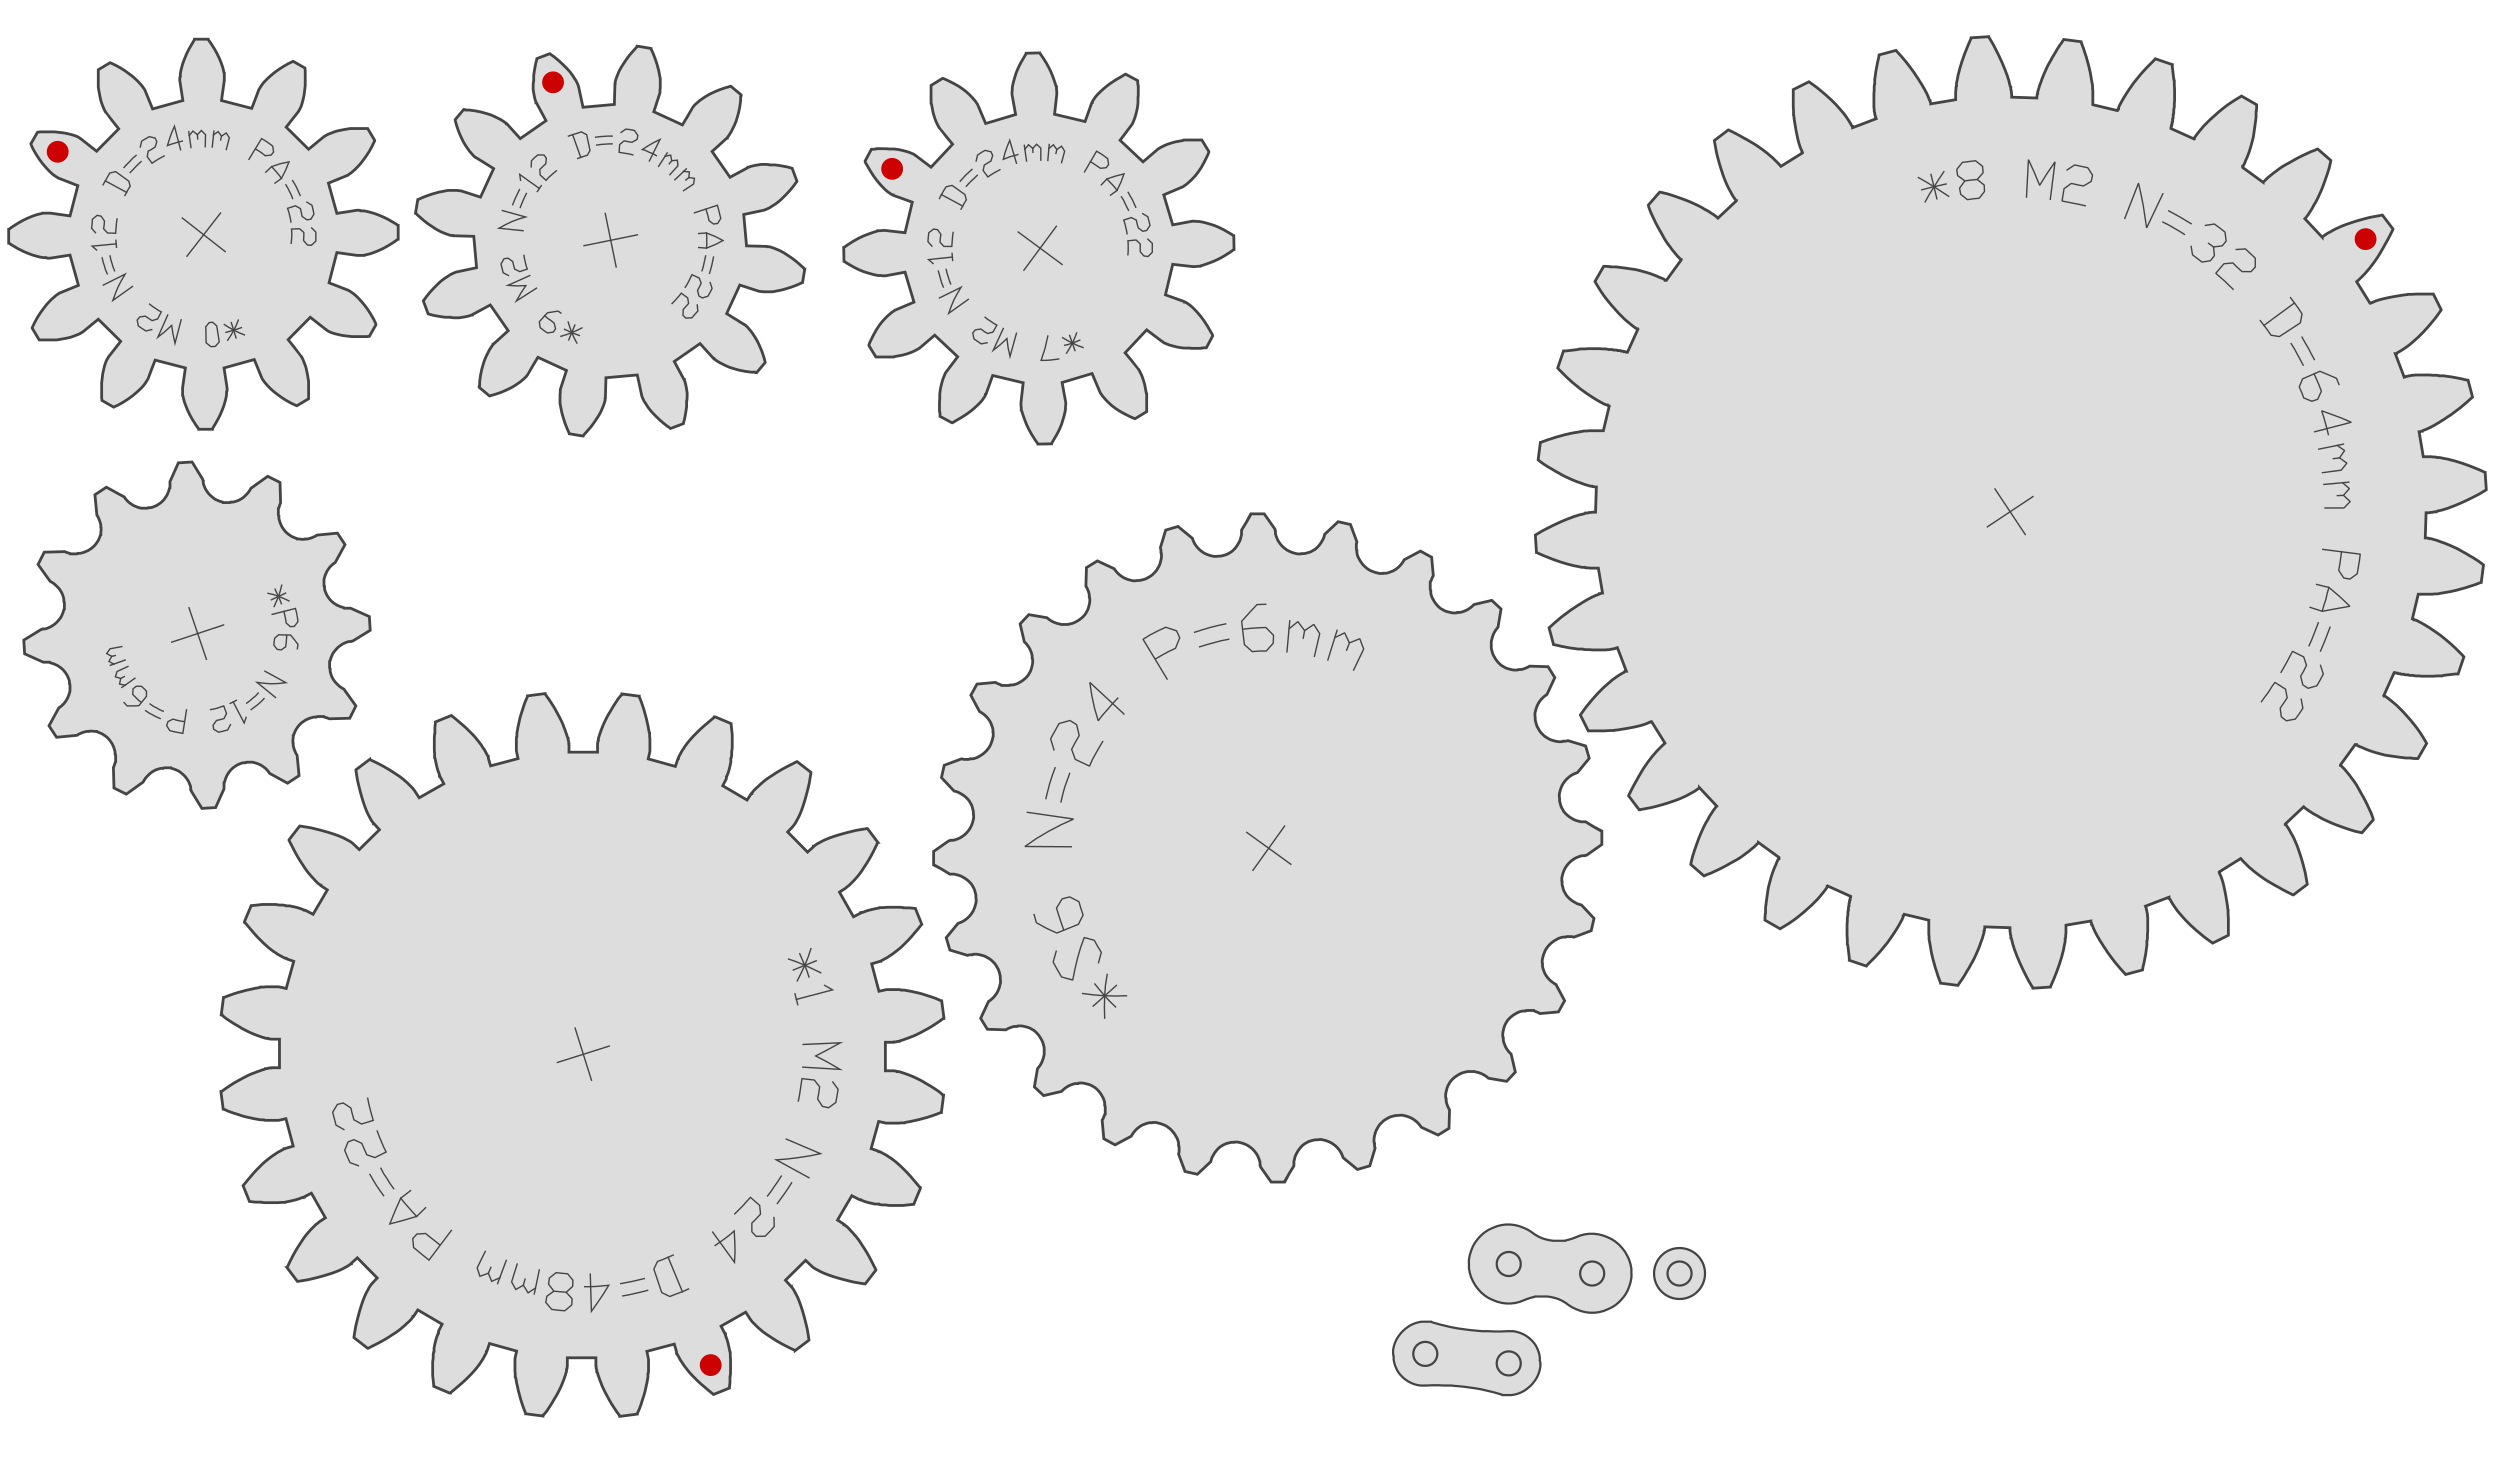 <?xml version="1.0" encoding="UTF-8"?>
<svg xmlns="http://www.w3.org/2000/svg" version="1.1" viewBox="0 0 892.8 530.1">
  <!-- Generator: Adobe Illustrator 29.4.0, SVG Export Plug-In . SVG Version: 2.1.0 Build 152)  -->
  <defs>
    <style>
      .st0, .st1, .st2, .st3, .st4, .st5, .st6, .st7, .st8, .st9, .st10, .st11, .st12, .st13 {
        fill: none;
      }

      .st0, .st1, .st2, .st3, .st4, .st5, .st6, .st7, .st8, .st9, .st10, .st11, .st12, .st13, .st14, .st15, .st16, .st17, .st18, .st19, .st20, .st21 {
        stroke: #444;
      }

      .st0, .st11 {
        stroke-width: .5px;
      }

      .st0, .st19 {
        stroke-miterlimit: 10;
      }

      .st1, .st10 {
        stroke-width: .5px;
      }

      .st1, .st20 {
        stroke-miterlimit: 10;
      }

      .st2, .st9 {
        stroke-width: .5px;
      }

      .st2, .st18 {
        stroke-miterlimit: 10;
      }

      .st3, .st8 {
        stroke-width: .5px;
      }

      .st3, .st15 {
        stroke-miterlimit: 10;
      }

      .st4, .st7 {
        stroke-width: .5px;
      }

      .st4, .st17 {
        stroke-miterlimit: 10;
      }

      .st5, .st12 {
        stroke-width: .5px;
      }

      .st5, .st14 {
        stroke-miterlimit: 10;
      }

      .st6, .st13 {
        stroke-width: .5px;
      }

      .st6, .st16 {
        stroke-miterlimit: 10;
      }

      .st22 {
        fill: #c00;
      }

      .st7, .st8, .st9, .st10, .st11 {
        stroke-miterlimit: 10;
      }

      .st7, .st8, .st9, .st10, .st11, .st12, .st13 {
        stroke-linecap: square;
      }

      .st12 {
        stroke-miterlimit: 1;
      }

      .st13 {
        stroke-miterlimit: 1;
      }

      .st14 {
        stroke-width: 1px;
      }

      .st14, .st15, .st16, .st17, .st18, .st19, .st20, .st21 {
        fill: #ddd;
      }

      .st15 {
        stroke-width: 1px;
      }

      .st16 {
        stroke-width: 1px;
      }

      .st17 {
        stroke-width: 1px;
      }

      .st18 {
        stroke-width: 1px;
      }

      .st19 {
        stroke-width: 1px;
      }

      .st20 {
        stroke-width: 1px;
      }

      .st21 {
        stroke-miterlimit: 10;
        stroke-width: .8px;
      }
    </style>
  </defs>
  <g id="Layer_1">
    <g>
      <path id="gearpoly0" class="st20" d="M34.5,54l-5.6-4.4h-.1c0,0-.3-.3-.3-.3l-.5-.3-.6-.3-.8-.3-1-.3-1.2-.3-1.4-.3-1.6-.2-1.8-.2h-2c0,0-2.2,0-2.2,0h-1.2c0,0-.6.1-.6.1h-.2s0,0,0,0h0s0,0,0,0h0s-2.4,4.2-2.4,4.2h0s0,0,0,0h0s0,0,0,0h0c0,.1.3.7.3.7l.5,1.1,1.1,1.9,1.1,1.7,1.1,1.5,1.1,1.3,1,1.1.9.9.8.7.7.5.6.4.5.3.3.2h.1c0,0,6.7,2.6,6.7,2.6l-2.8,10.8-7.1-1h-.2s-.3,0-.3,0h-.5s-.7,0-.7,0h-.9c0,.1-1.1.3-1.1.3l-1.2.3-1.4.5-1.5.6-1.7.8-1.8,1-1.9,1.2-1,.7-.5.4h-.1c0,0,0,.1,0,.1h0s0,0,0,0h0s0,4.8,0,4.8h0s0,0,0,0h0s0,0,0,0h.1c0,0,.5.4.5.4l1,.6,1.9,1.1,1.8.9,1.7.7,1.6.6,1.4.4,1.2.3,1.1.2h.9c0,.1.7.2.7.2h.5s.3,0,.3,0h.1s7.1-1.1,7.1-1.1l3,10.8-6.6,2.7h-.1c0,0-.3.2-.3.2l-.4.3-.6.4-.7.6-.8.7-.9.9-1,1.1-1,1.3-1.1,1.5-1.1,1.7-1.1,2-.5,1.1-.3.6h0c0,.1,0,.2,0,.2h0s0,0,0,0h0s2.5,4.2,2.5,4.2h0s0,0,0,0h0s0,0,0,0h.2s.6,0,.6,0h1.2c0,0,2.2,0,2.2,0h2c0,0,1.8-.3,1.8-.3l1.6-.3,1.4-.3,1.2-.4,1-.4.8-.3.6-.3.5-.3.3-.2h.1c0,0,5.6-4.6,5.6-4.6l8,7.9-4.4,5.6h0c0,.1-.2.4-.2.4l-.3.5-.3.6-.3.8-.3,1-.3,1.2-.3,1.4-.2,1.6-.2,1.8v2c0,0,0,2.2,0,2.2v1.2c0,0,.1.6.1.6v.2s0,0,0,0h0s0,0,0,0h0s4.2,2.4,4.2,2.4h0s0,0,0,0h0s0,0,0,0h.1c0,0,.5-.3.5-.3l1.1-.5,1.9-1.1,1.7-1.1,1.5-1.1,1.3-1.1,1.1-1,.9-.9.7-.8.5-.7.4-.6.3-.5.2-.3h0c0-.1,2.6-6.8,2.6-6.8l10.8,2.8-1,7.1v.2s0,.3,0,.3v.5s0,.7,0,.7v.9c.1,0,.3,1.1.3,1.1l.3,1.2.5,1.4.6,1.5.8,1.7,1,1.8,1.2,1.9.7,1,.4.5h0c0,.1,0,.1,0,.1h0s0,0,0,0h0s4.8,0,4.8,0h0s0,0,0,0h0s0,0,0,0h0c0-.1.3-.6.3-.6l.6-1,1.1-1.9.9-1.8.7-1.7.6-1.6.4-1.4.3-1.2.2-1.1v-.9c.1,0,.2-.7.2-.7v-.5s0-.3,0-.3h0c0-.1-1.1-7.2-1.1-7.2l10.8-3,2.7,6.6h0c0,.1.2.4.2.4l.3.4.4.6.6.7.7.8.9.9,1.1,1,1.3,1,1.5,1.1,1.7,1.1,2,1.1,1.1.5.6.3h.1c0,0,0,0,0,0h0s0,0,0,0h0s4.2-2.5,4.2-2.5h0s0,0,0,0h0s0,0,0,0v-.2s0-.6,0-.6v-1.2c0,0,0-2.2,0-2.2v-2c0,0-.3-1.8-.3-1.8l-.3-1.6-.3-1.4-.4-1.2-.4-1-.3-.8-.3-.6-.3-.5-.2-.3h0c0-.1-4.5-5.7-4.5-5.7l7.9-8,5.6,4.4h.1c0,0,.3.3.3.3l.5.3.6.3.8.3,1,.3,1.2.3,1.4.3,1.6.2,1.8.2h2c0,0,2.2,0,2.2,0h1.2c0,0,.6-.1.6-.1h.2s0,0,0,0h0s0,0,0,0h0s2.4-4.2,2.4-4.2h0s0,0,0,0h0s0,0,0,0h0c0-.1-.3-.7-.3-.7l-.5-1.1-1.1-1.9-1.1-1.7-1.1-1.5-1.1-1.3-1-1.1-.9-.9-.8-.7-.7-.5-.6-.4-.5-.3-.3-.2h-.1c0,0-6.7-2.6-6.7-2.6l2.8-10.8,7.1,1h.2s.3,0,.3,0h.5s.7,0,.7,0h.9c0-.1,1.1-.3,1.1-.3l1.2-.3,1.4-.5,1.5-.6,1.7-.8,1.8-1,1.9-1.2,1-.7.5-.4h.1c0,0,0-.1,0-.1h0s0,0,0,0h0s0-4.8,0-4.8h0s0,0,0,0h0s0,0,0,0h-.1c0,0-.5-.4-.5-.4l-1-.6-1.9-1.1-1.8-.9-1.7-.7-1.6-.6-1.4-.4-1.2-.3-1.1-.2h-.9c0-.1-.7-.2-.7-.2h-.5s-.3,0-.3,0h-.1s-7.1,1.1-7.1,1.1l-3-10.8,6.6-2.7h.1c0,0,.3-.2.3-.2l.4-.3.6-.4.7-.6.8-.7.9-.9,1-1.1,1-1.3,1.1-1.5,1.1-1.7,1.1-2,.5-1.1.3-.6h0c0-.1,0-.2,0-.2h0s0,0,0,0h0s-2.5-4.2-2.5-4.2h0s0,0,0,0h0s0,0,0,0h-.2s-.6,0-.6,0h-1.2c0,0-2.2,0-2.2,0h-2c0,0-1.8.3-1.8.3l-1.6.3-1.4.3-1.2.4-1,.4-.8.3-.6.3-.5.3-.3.2h-.1c0,0-5.6,4.6-5.6,4.6l-8-7.9,4.4-5.6h0c0-.1.2-.4.2-.4l.3-.5.3-.6.3-.8.3-1,.3-1.2.3-1.4.2-1.6.2-1.8v-2c0,0,0-2.2,0-2.2v-1.2c0,0-.1-.6-.1-.6v-.2s0,0,0,0h0s0,0,0,0h0s-4.2-2.4-4.2-2.4h0s0,0,0,0h0s0,0,0,0h-.1c0,0-.5.3-.5.3l-1.1.5-1.9,1.1-1.7,1.1-1.5,1.1-1.3,1.1-1.1,1-.9.9-.7.8-.5.7-.4.6-.3.5-.2.3h0c0,.1-2.6,6.8-2.6,6.8l-10.8-2.8,1-7.1v-.2s0-.3,0-.3v-.5s0-.7,0-.7v-.9c-.1,0-.3-1.1-.3-1.1l-.3-1.2-.5-1.4-.6-1.5-.8-1.7-1-1.8-1.2-1.9-.7-1-.4-.5h0c0-.1,0-.1,0-.1h0s0,0,0,0h0s-4.8,0-4.8,0h0s0,0,0,0h0s0,0,0,0h0c0,.1-.3.6-.3.6l-.6,1-1.1,1.9-.9,1.8-.7,1.7-.6,1.6-.4,1.4-.3,1.2-.2,1.1v.9c-.1,0-.2.7-.2.7v.5s0,.3,0,.3h0c0,.1,1.1,7.2,1.1,7.2l-10.8,3-2.7-6.6h0c0-.1-.2-.4-.2-.4l-.3-.4-.4-.6-.6-.7-.7-.8-.9-.9-1.1-1-1.3-1-1.5-1.1-1.7-1.1-2-1.1-1.1-.5-.6-.3h-.1c0,0,0,0,0,0h0s0,0,0,0h0s-4.2,2.5-4.2,2.5h0s0,0,0,0h0s0,0,0,0v.2s0,.6,0,.6v1.2c0,0,0,2.2,0,2.2v2c0,0,.3,1.8.3,1.8l.3,1.6.3,1.4.4,1.2.4,1,.3.8.3.6.3.5.2.3h0c0,.1,4.5,5.7,4.5,5.7l-7.9,8Z"/>
      <circle class="st22" cx="20.6" cy="54.2" r="3.9"/>
    </g>
  </g>
  <g id="Layer_6">
    <g>
      <path id="gearpoly9" class="st18" d="M208.2,38.3l-1.5-7h0c0-.1-.1-.5-.1-.5l-.2-.5-.3-.7-.4-.8-.6-.9-.7-1.1-.9-1.2-1.1-1.2-1.3-1.3-1.5-1.4-1.7-1.4-1-.7-.5-.4h-.1c0,0,0,0,0,0h0s0,0,0,0h0s-4.5,1.7-4.5,1.7h0s0,0,0,0h0s0,0,0,0h0c0,.1-.2.7-.2.7l-.3,1.1-.4,2.2-.3,2v1.8c-.1,0-.2,1.7-.2,1.7v1.5c0,0,.2,1.3.2,1.3l.2,1.1.2.9.2.7.2.5v.3c.1,0,.2.1.2.1l3.4,6.3-9.2,6.4-4.8-5.3h-.1c0-.1-.3-.3-.3-.3l-.4-.3-.6-.4-.8-.5-1-.5-1.2-.6-1.4-.6-1.6-.5-1.8-.5-2-.4-2.2-.3h-1.2c0-.1-.6-.2-.6-.2h-.2s0,0,0,0h0s0,0,0,0h0s-3.1,3.7-3.1,3.7h0s0,0,0,0h0s0,0,0,0h0c0,.1.2.7.2.7l.3,1.1.7,2.1.8,1.9.8,1.7.8,1.4.8,1.2.7,1,.7.8.6.7.5.5.4.3.3.2h.1c0,0,6.1,3.8,6.1,3.8l-4.7,10.2-6.8-2.2h-.1s-.3-.1-.3-.1h-.5c0,0-.7-.1-.7-.1h-.9s-1.1,0-1.1,0h-1.3c0,0-1.5.3-1.5.3l-1.6.3-1.8.5-1.9.6-2.1.8-1.1.5-.6.3h-.1c0,0,0,0,0,0h0s0,0,0,0h0s-.8,4.8-.8,4.8h0s0,0,0,0h0s0,0,0,0h.1c0,.1.4.5.4.5l.9.8,1.7,1.5,1.6,1.2,1.5,1,1.4.9,1.3.7,1.2.5,1,.4.9.3.7.2h.5c0,.1.3.1.3.1h.2s7.1.2,7.1.2l1,11.2-7,1.5h-.1s-.3.1-.3.1l-.5.2-.7.3-.8.4-.9.6-1.1.7-1.2.9-1.2,1.1-1.3,1.3-1.4,1.5-1.4,1.7-.7,1-.4.5h0c0,.1,0,.1,0,.1h0s0,0,0,0h0s1.7,4.6,1.7,4.6h0s0,0,0,0h0s0,0,0,0h.1s.6.2.6.2l1.1.3,2.2.4,2,.3h1.8c0,.1,1.7.2,1.7.2h1.5c0,0,1.3-.2,1.3-.2l1.1-.2.9-.2.7-.2.5-.2h.3c0-.1.1-.2.1-.2l6.3-3.4,6.4,9.2-5.3,4.8h-.1c0,.1-.2.4-.2.4l-.3.4-.4.6-.5.8-.5,1-.6,1.2-.6,1.4-.5,1.6-.5,1.8-.4,2-.3,2.2v1.2c-.1,0-.2.6-.2.6v.2s0,0,0,0h0s0,0,0,0h0s3.7,3.1,3.7,3.1h0s0,0,0,0h0s0,0,0,0h.1s.6-.2.6-.2l1.1-.3,2.1-.7,1.9-.8,1.7-.8,1.4-.8,1.2-.8,1-.7.8-.7.7-.6.5-.5.3-.4.2-.3h0c0-.1,3.7-6.2,3.7-6.2l10.2,4.7-2.2,6.8h0c0,.1,0,.5,0,.5v.5c0,0-.1.7-.1.7v.9s0,1.1,0,1.1v1.3c0,0,.3,1.5.3,1.5l.3,1.6.5,1.8.6,1.9.8,2.1.5,1.1.3.6h0c0,.1,0,.2,0,.2h0s0,0,0,0h0s4.8.8,4.8.8h0s0,0,0,0h0s0,0,0,0h.1c0-.1.4-.5.4-.5l.8-.9,1.5-1.7,1.2-1.6,1-1.5.9-1.4.7-1.3.5-1.2.4-1,.3-.9.2-.7v-.5c.1,0,.1-.3.1-.3v-.2s.2-7.1.2-7.1l11.2-1,1.5,7h0c0,.1.1.5.1.5l.2.5.3.7.4.8.6.9.7,1.1.9,1.2,1.1,1.2,1.3,1.3,1.5,1.4,1.7,1.4,1,.7.5.4h.1c0,0,0,0,0,0h0s0,0,0,0h0s4.5-1.7,4.5-1.7h0s0,0,0,0h0s0,0,0,0h0c0-.1.2-.7.2-.7l.3-1.1.4-2.2.3-2v-1.8c.1,0,.2-1.7.2-1.7v-1.5c0,0-.2-1.3-.2-1.3l-.2-1.1-.2-.9-.2-.7-.2-.5v-.3c-.1,0-.2-.1-.2-.1l-3.4-6.3,9.2-6.4,4.8,5.3h.1c0,.1.3.3.3.3l.4.3.6.4.8.5,1,.5,1.2.6,1.4.6,1.6.5,1.8.5,2,.4,2.2.3h1.2c0,.1.6.2.6.2h.2s0,0,0,0h0s0,0,0,0h0s3.1-3.7,3.1-3.7h0s0,0,0,0h0s0,0,0,0h0c0-.1-.2-.7-.2-.7l-.3-1.1-.7-2.1-.8-1.9-.8-1.7-.8-1.4-.8-1.2-.7-1-.7-.8-.6-.7-.5-.5-.4-.3-.3-.2h-.1c0,0-6.1-3.8-6.1-3.8l4.7-10.2,6.8,2.2h.1s.3.1.3.1h.5c0,0,.7.1.7.1h.9s1.1,0,1.1,0h1.3c0,0,1.5-.3,1.5-.3l1.6-.3,1.8-.5,1.9-.6,2.1-.8,1.1-.5.6-.3h.1c0,0,0,0,0,0h0s0,0,0,0h0s.8-4.8.8-4.8h0s0,0,0,0h0s0,0,0,0h-.1c0-.1-.4-.5-.4-.5l-.9-.8-1.7-1.5-1.6-1.2-1.5-1-1.4-.9-1.3-.7-1.2-.5-1-.4-.9-.3-.7-.2h-.5c0-.1-.3-.1-.3-.1h-.2s-7.1-.2-7.1-.2l-1-11.2,7-1.5h.1s.3-.1.3-.1l.5-.2.7-.3.8-.4.9-.6,1.1-.7,1.2-.9,1.2-1.1,1.3-1.3,1.4-1.5,1.4-1.7.7-1,.4-.5h0c0-.1,0-.1,0-.1h0s0,0,0,0h0s-1.7-4.6-1.7-4.6h0s0,0,0,0h0s0,0,0,0h-.1s-.6-.2-.6-.2l-1.1-.3-2.2-.4-2-.3h-1.8c0-.1-1.7-.2-1.7-.2h-1.5c0,0-1.3.2-1.3.2l-1.1.2-.9.2-.7.2-.5.2h-.3c0,.1-.1.2-.1.2l-6.3,3.4-6.4-9.2,5.3-4.8h.1c0-.1.2-.4.2-.4l.3-.4.4-.6.5-.8.5-1,.6-1.2.6-1.4.5-1.6.5-1.8.4-2,.3-2.2v-1.2c.1,0,.2-.6.2-.6v-.2s0,0,0,0h0s0,0,0,0h0s-3.7-3.1-3.7-3.1h0s0,0,0,0h0s0,0,0,0h-.1s-.6.2-.6.2l-1.1.3-2.1.7-1.9.8-1.7.8-1.4.8-1.2.8-1,.7-.8.7-.7.6-.5.5-.3.4-.2.3h0c0,.1-3.7,6.2-3.7,6.2l-10.2-4.7,2.2-6.8h0c0-.1,0-.5,0-.5v-.5c0,0,.1-.7.1-.7v-.9s0-1.1,0-1.1v-1.3c0,0-.3-1.5-.3-1.5l-.3-1.6-.5-1.8-.6-1.9-.8-2.1-.5-1.1-.3-.6h0c0-.1,0-.2,0-.2h0s0,0,0,0h0s-4.8-.8-4.8-.8h0s0,0,0,0h0s0,0,0,0h-.1c0,.1-.4.5-.4.5l-.8.9-1.5,1.7-1.2,1.6-1,1.5-.9,1.4-.7,1.3-.5,1.2-.4,1-.3.9-.2.7v.5c-.1,0-.1.3-.1.3v.2s-.2,7.1-.2,7.1l-11.2,1Z"/>
      <circle class="st22" cx="197.5" cy="29.4" r="3.9"/>
    </g>
  </g>
  <g id="Layer_5">
    <g>
      <path id="gearpoly8" class="st14" d="M841.6,100.6h0s.1-.1.1-.1l.2-.2.3-.2.3-.3.3-.3.4-.4.4-.4.5-.5.5-.5.5-.6.6-.7.6-.7.6-.8.7-.9.7-1,.7-1,.7-1.1.7-1.2.7-1.2.7-1.3.8-1.4.8-1.5.8-1.6.4-.8h0c0-.1,0-.1,0-.1h0s-3.8-5-3.8-5h0s0,0,0,0h-.1s-.9.2-.9.2l-1.7.3-1.6.3-1.6.4-1.5.4-1.4.4-1.3.4-1.2.4-1.2.4-1.1.4-1,.4-.9.4-.9.4-.8.4-.7.4-.7.4-.6.3-.5.3-.5.3-.4.3-.3.2-.3.2-.2.2h-.1c0,.1,0,.1,0,.1l-6.2-6.6h0s.1-.1.1-.1l.2-.2.2-.2.2-.3.3-.4.3-.4.3-.5.4-.6.4-.6.4-.7.4-.8.5-.8.5-.9.5-1,.5-1.1.5-1.1.5-1.2.5-1.3.5-1.4.5-1.4.5-1.5.5-1.6.4-1.7.2-.9h0c0-.1,0-.1,0-.1h0s-4.7-4.1-4.7-4.1h0s0,0,0,0h-.1s-.8.4-.8.4l-1.6.6-1.5.7-1.5.7-1.4.7-1.3.7-1.2.7-1.1.6-1.1.6-1,.6-.9.6-.8.6-.8.6-.7.5-.6.5-.6.5-.5.4-.5.4-.4.4-.3.3-.3.3-.2.2-.2.2h-.1c0,.1,0,.1,0,.1l-7.3-5.3h0s0-.2,0-.2v-.2c.1,0,.3-.3.3-.3l.2-.4.2-.4.2-.5.2-.6.3-.6.3-.7.3-.8.3-.8.3-.9.3-1,.3-1.1.3-1.1.3-1.2.2-1.3.2-1.4.2-1.4.2-1.5.2-1.6v-1.7c.1,0,.2-1.7.2-1.7v-.9s0-.1,0-.1h0s0,0,0,0l-5.4-3.1h0s0,0,0,0h0c0,0-.8.5-.8.5l-1.5.9-1.4.9-1.3.9-1.2.9-1.1.9-1.1.9-1,.9-.9.8-.9.8-.8.8-.7.7-.7.7-.6.7-.5.6-.5.6-.4.5-.4.5-.3.4-.3.4-.2.3-.2.3v.2c-.1,0-.2.2-.2.2h0s-8.2-3.7-8.2-3.7h0s0-.2,0-.2v-.2c0,0,.2-.3.2-.3v-.4c.1,0,.2-.4.2-.4v-.5c.1,0,.2-.6.2-.6v-.7c.1,0,.2-.7.2-.7v-.8c.1,0,.2-.9.2-.9v-1c0,0,.2-1,.2-1v-1.1c0,0,.1-1.2.1-1.2v-1.2s0-1.3,0-1.3v-1.4s-.1-1.5-.1-1.5v-1.5c-.1,0-.3-1.6-.3-1.6l-.2-1.7-.2-1.7v-.9c-.1,0-.2-.1-.2-.1h0s0,0,0,0l-5.9-2h0s0,0,0,0h0c0,0-.6.7-.6.7l-1.2,1.2-1.2,1.2-1.1,1.2-1,1.1-.9,1.1-.9,1.1-.8,1-.7,1-.7,1-.6.9-.6.9-.5.8-.5.8-.4.7-.4.7-.3.6-.3.5-.2.5-.2.4v.4c-.1,0-.3.3-.3.3v.2c0,0-.1.2-.1.2h0s-8.8-2.1-8.8-2.1h0s0-.2,0-.2v-.3s0-.3,0-.3v-.4s0-.5,0-.5v-.5s0-.6,0-.6v-.7s0-.7,0-.7v-.8s-.1-.9-.1-.9v-1c0,0-.2-1-.2-1l-.2-1.1-.2-1.2-.2-1.2-.3-1.3-.3-1.3-.4-1.4-.4-1.5-.5-1.5-.5-1.6-.6-1.6-.3-.8h0c0-.1,0-.1,0-.1h0s-6.2-.8-6.2-.8h0s0,0,0,0h0c0,0-.5.8-.5.8l-1,1.4-.9,1.4-.8,1.4-.8,1.3-.7,1.3-.7,1.2-.6,1.2-.5,1.1-.5,1.1-.4,1-.4,1-.3.9-.3.8-.3.8-.2.7-.2.7-.2.6v.5c-.1,0-.2.5-.2.5v.4c0,0-.1.3-.1.3v.3s0,.2,0,.2h0s-9-.3-9-.3h0s0-.2,0-.2v-.3s0-.3,0-.3v-.4s-.1-.5-.1-.5v-.5c0,0-.2-.6-.2-.6v-.7c-.1,0-.3-.7-.3-.7l-.2-.8-.2-.9-.3-.9-.3-1-.4-1-.4-1.1-.5-1.2-.5-1.2-.6-1.3-.6-1.3-.7-1.4-.7-1.4-.8-1.5-.9-1.5-.5-.8h0c0,0,0-.1,0-.1h0s-6.2.4-6.2.4h0s0,0,0,0h0c0,.1-.4.9-.4.9l-.7,1.6-.6,1.5-.6,1.5-.5,1.4-.5,1.4-.4,1.3-.4,1.3-.3,1.2-.3,1.1-.2,1.1-.2,1-.2.9v.9c-.1,0-.2.8-.2.8v.7c0,0-.1.7-.1.7v.6s0,.5,0,.5v.5s0,.4,0,.4v.3s0,.3,0,.3v.2s0,0,0,0l-8.9,1.5h0s0-.2,0-.2v-.2c0,0-.2-.3-.2-.3v-.4c-.1,0-.3-.4-.3-.4l-.2-.5-.2-.6-.3-.6-.3-.7-.4-.7-.4-.8-.5-.8-.5-.9-.6-.9-.6-1-.7-1-.7-1.1-.8-1.1-.9-1.2-.9-1.2-1-1.2-1.1-1.3-1.2-1.3-.6-.7h0c0,0,0,0,0,0h0s-6,1.6-6,1.6h0s0,0,0,0h0c0,.1-.2,1-.2,1l-.4,1.7-.3,1.6-.3,1.6-.2,1.5-.2,1.4v1.4c-.1,0-.2,1.3-.2,1.3v1.2c0,0-.1,1.2-.1,1.2v1.1s0,1,0,1v1s0,.9,0,.9v.8c0,0,.1.7.1.7v.7c0,0,.2.6.2.6v.5c0,0,.2.5.2.5v.4c0,0,.2.3.2.3v.2c0,0,.1.2.1.2h0s-8.4,3.2-8.4,3.2h0s0-.2,0-.2v-.2c-.1,0-.3-.3-.3-.3l-.2-.3-.2-.4-.3-.5-.3-.5-.4-.6-.4-.6-.5-.7-.5-.7-.6-.7-.7-.8-.7-.8-.8-.9-.9-.9-.9-.9-1-.9-1.1-1-1.2-1-1.2-1-1.3-1-1.4-1-.7-.5h0c0,0,0,0,0,0h0s-5.6,2.8-5.6,2.8h0s0,0,0,0h0c0,.1,0,1,0,1v1.7s0,1.7,0,1.7v1.6c0,0,.1,1.5.1,1.5v1.4c.1,0,.2,1.4.2,1.4l.2,1.3.2,1.2.2,1.2.2,1.1.2,1,.2.9.2.9.2.8.2.7.2.6.2.6.2.5.2.4.2.4v.3c.1,0,.2.2.2.2v.2c0,0,0,0,0,0l-7.7,4.8h0s-.1-.1-.1-.1l-.2-.2-.2-.3-.3-.3-.3-.3-.4-.4-.4-.4-.5-.5-.5-.5-.6-.5-.7-.6-.7-.6-.8-.6-.9-.7-1-.7-1-.7-1.1-.7-1.2-.7-1.2-.7-1.3-.7-1.4-.8-1.5-.8-1.6-.8-.8-.4h-.1s0,0,0,0h0s-5,3.8-5,3.8h0s0,0,0,0h0c0,.1.2,1,.2,1l.3,1.7.3,1.6.4,1.6.4,1.5.4,1.4.4,1.3.4,1.2.4,1.2.4,1.1.4,1,.4.9.4.9.4.8.4.7.4.7.3.6.3.5.3.5.3.4.2.3.2.3.2.2h.1c0,.1,0,.1,0,.1l-6.6,6.2h0s-.1-.1-.1-.1l-.2-.2-.2-.2-.3-.2-.4-.3-.4-.3-.5-.3-.6-.4-.6-.4-.7-.4-.8-.4-.8-.5-.9-.5-1-.5-1.1-.5-1.1-.5-1.2-.5-1.3-.5-1.4-.5-1.4-.5-1.5-.5-1.6-.5-1.7-.4-.9-.2h-.1s0,0,0,0h0s-4.1,4.7-4.1,4.7h0s0,0,0,0h0c0,.1.3.9.3.9l.6,1.6.7,1.5.7,1.5.7,1.4.7,1.3.7,1.2.6,1.1.6,1.1.6,1,.6.9.6.8.6.8.5.7.5.6.5.6.4.5.4.5.4.4.3.3.3.3.2.2.2.2h.1c0,.1,0,.1,0,.1l-5.3,7.3h0s-.2,0-.2,0h-.2c0-.1-.3-.3-.3-.3l-.4-.2-.4-.2-.5-.2-.6-.2-.6-.3-.7-.3-.8-.3-.8-.3-.9-.3-1-.3-1.1-.3-1.1-.3-1.2-.3-1.3-.2-1.4-.2-1.4-.2-1.5-.2-1.6-.2h-1.7c0-.1-1.7-.2-1.7-.2h-.9s-.1,0-.1,0h0s0,0,0,0l-3.1,5.4h0s0,0,0,0h0c0,0,.5.9.5.9l.9,1.5.9,1.4.9,1.3.9,1.2.9,1.1.9,1.1.9,1,.8.9.8.9.8.8.7.7.7.7.7.6.6.5.6.5.5.4.5.4.4.3.4.3.3.2.3.2h.2c0,.1.2.2.2.2h0s-3.7,8.2-3.7,8.2h0s-.2,0-.2,0h-.2c0,0-.3-.2-.3-.2h-.4c0-.1-.4-.2-.4-.2h-.5c0-.1-.6-.2-.6-.2h-.7c0-.1-.7-.2-.7-.2h-.8c0-.1-.9-.2-.9-.2h-1c0,0-1-.2-1-.2h-1.1c0,0-1.2-.1-1.2-.1h-1.2s-1.3,0-1.3,0h-1.4s-1.5.1-1.5.1h-1.5c0,.1-1.6.3-1.6.3l-1.7.2-1.7.2h-.9c0,.1-.1.2-.1.2h0s0,0,0,0l-2,5.9h0s0,0,0,0h0c0,0,.6.7.6.7l1.2,1.2,1.2,1.2,1.2,1.1,1.1,1,1.1.9,1.1.9,1,.8,1,.7,1,.7.9.6.9.6.8.5.8.5.7.4.7.4.6.3.5.3.5.2.4.2h.4c0,.1.3.3.3.3h.2c0,0,.2.1.2.1h0s-2.1,8.8-2.1,8.8h0s-.2,0-.2,0h-.3s-.3,0-.3,0h-.4s-.5,0-.5,0h-.5s-.6,0-.6,0h-.7s-.7,0-.7,0h-.8s-.9.1-.9.1h-1c0,0-1,.2-1,.2l-1.1.2-1.2.2-1.2.2-1.3.3-1.3.3-1.4.4-1.5.4-1.5.5-1.6.5-1.6.6-.8.3h-.1s0,0,0,0h0s-.8,6.2-.8,6.2h0s0,0,0,0h0c0,0,.7.6.7.6l1.4,1,1.4.9,1.4.8,1.3.8,1.3.7,1.2.7,1.2.6,1.1.5,1.1.5,1,.4,1,.4.9.3.8.3.8.3.7.2.7.2.6.2h.5c0,.1.5.2.5.2h.4c0,0,.3.1.3.1h.3s.2,0,.2,0h0s-.3,9-.3,9h0s-.2,0-.2,0h-.3s-.3,0-.3,0h-.4s-.5.1-.5.1h-.5c0,0-.6.2-.6.2h-.7c0,.1-.7.3-.7.3l-.8.2-.9.2-.9.3-1,.3-1,.4-1.1.4-1.2.5-1.2.5-1.3.6-1.3.6-1.4.7-1.4.7-1.5.8-1.5.9-.8.5h0c0,0,0,0,0,0h0s.4,6.2.4,6.2h0s0,0,0,0h.1s.8.4.8.4l1.6.7,1.5.6,1.5.6,1.4.5,1.4.5,1.3.4,1.3.4,1.2.3,1.1.3,1.1.2,1,.2.9.2h.9c0,.1.8.2.8.2h.7c0,0,.7.1.7.1h.6s.5,0,.5,0h.5s.4,0,.4,0h.3s.3,0,.3,0h.2s0,0,0,0l1.5,8.9h0s-.2,0-.2,0h-.2c0,0-.3.2-.3.2h-.4c0,.1-.4.3-.4.3l-.5.2-.6.2-.6.3-.7.3-.7.4-.8.4-.8.5-.9.5-.9.6-1,.6-1,.7-1.1.7-1.1.8-1.2.9-1.2.9-1.2,1-1.3,1.1-1.3,1.2-.7.6h0c0,0,0,0,0,0h0s1.6,6,1.6,6h0s0,0,0,0h.1s.9.2.9.2l1.7.4,1.6.3,1.6.3,1.5.2,1.4.2h1.4c0,.1,1.3.2,1.3.2h1.2c0,0,1.2.1,1.2.1h1.1s1,0,1,0h1s.9,0,.9,0h.8c0,0,.7-.1.7-.1h.7c0,0,.6-.2.6-.2h.5c0,0,.5-.2.5-.2h.4c0,0,.3-.2.3-.2h.2c0,0,.2-.1.2-.1h0s3.2,8.4,3.2,8.4h0s-.2,0-.2,0h-.2c0,.1-.3.3-.3.3l-.3.2-.4.2-.5.3-.5.3-.6.4-.6.4-.7.5-.7.5-.7.6-.8.7-.8.7-.9.8-.9.9-.9.9-.9,1-1,1.1-1,1.2-1,1.2-1,1.3-1,1.4-.5.7h0c0,0,0,.1,0,.1h0s2.8,5.6,2.8,5.6h0s0,0,0,0h.1s.9,0,.9,0h1.7s1.7,0,1.7,0h1.6c0,0,1.5-.1,1.5-.1h1.4c0-.1,1.4-.2,1.4-.2l1.3-.2,1.2-.2,1.2-.2,1.1-.2,1-.2.9-.2.9-.2.8-.2.7-.2.6-.2.6-.2.5-.2.4-.2.4-.2h.3c0-.1.2-.2.2-.2h.2c0,0,0,0,0,0l4.8,7.7h0s-.1.1-.1.1l-.2.2-.3.2-.3.3-.3.3-.4.4-.4.4-.5.5-.5.5-.5.6-.6.7-.6.7-.6.8-.7.9-.7,1-.7,1-.7,1.1-.7,1.2-.7,1.2-.7,1.3-.8,1.4-.8,1.5-.8,1.6-.4.8h0c0,.1,0,.1,0,.1h0s3.8,5,3.8,5h0s0,0,0,0h.1s.9-.2.9-.2l1.7-.3,1.6-.3,1.6-.4,1.5-.4,1.4-.4,1.3-.4,1.2-.4,1.2-.4,1.1-.4,1-.4.9-.4.9-.4.8-.4.7-.4.7-.4.6-.3.5-.3.5-.3.4-.3.3-.2.3-.2.2-.2h.1c0-.1,0-.1,0-.1l6.2,6.6h0s-.1.1-.1.1l-.2.2-.2.2-.2.3-.3.4-.3.4-.3.5-.4.6-.4.6-.4.7-.4.8-.5.8-.5.9-.5,1-.5,1.1-.5,1.1-.5,1.2-.5,1.3-.5,1.4-.5,1.4-.5,1.5-.5,1.6-.4,1.7-.2.9h0c0,.1,0,.1,0,.1h0s4.7,4.1,4.7,4.1h0s0,0,0,0h.1s.8-.4.8-.4l1.6-.6,1.5-.7,1.5-.7,1.4-.7,1.3-.7,1.2-.7,1.1-.6,1.1-.6,1-.6.9-.6.8-.6.8-.6.7-.5.6-.5.6-.5.5-.4.5-.4.4-.4.3-.3.3-.3.2-.2.2-.2h.1c0-.1,0-.1,0-.1l7.3,5.3h0s0,.2,0,.2v.2c-.1,0-.3.3-.3.3l-.2.4-.2.4-.2.5-.2.6-.3.6-.3.7-.3.8-.3.8-.3.9-.3,1-.3,1.1-.3,1.1-.3,1.2-.2,1.3-.2,1.4-.2,1.4-.2,1.5-.2,1.6v1.7c-.1,0-.2,1.7-.2,1.7v.9s0,.1,0,.1h0s0,0,0,0l5.4,3.1h0s0,0,0,0h0c0,0,.8-.5.8-.5l1.5-.9,1.4-.9,1.3-.9,1.2-.9,1.1-.9,1.1-.9,1-.9.9-.8.9-.8.8-.8.7-.7.7-.7.6-.7.5-.6.5-.6.4-.5.4-.5.3-.4.3-.4.2-.3.2-.3v-.2c.1,0,.2-.2.2-.2h0s8.2,3.7,8.2,3.7h0s0,.2,0,.2v.2c0,0-.2.3-.2.3v.4c-.1,0-.2.4-.2.4v.5c-.1,0-.2.6-.2.6v.7c-.1,0-.2.7-.2.7v.8c-.1,0-.2.9-.2.9v1c0,0-.2,1-.2,1v1.1c0,0-.1,1.2-.1,1.2v1.2s0,1.3,0,1.3v1.4s.1,1.5.1,1.5v1.5c.1,0,.3,1.6.3,1.6l.2,1.7.2,1.7v.9c.1,0,.2.1.2.1h0s0,0,0,0l5.9,2h0s0,0,0,0h0c0,0,.6-.7.6-.7l1.2-1.2,1.2-1.2,1.1-1.2,1-1.1.9-1.1.9-1.1.8-1,.7-1,.7-1,.6-.9.6-.9.5-.8.5-.8.4-.7.4-.7.3-.6.3-.5.2-.5.2-.4v-.4c.1,0,.3-.3.3-.3v-.2c0,0,.1-.2.1-.2h0s8.8,2.1,8.8,2.1h0s0,.2,0,.2v.3s0,.3,0,.3v.4s0,.5,0,.5v.5s0,.6,0,.6v.7s0,.7,0,.7v.8s.1.9.1.9v1c0,0,.2,1,.2,1l.2,1.1.2,1.2.2,1.2.3,1.3.3,1.3.4,1.4.4,1.5.5,1.5.5,1.6.6,1.6.3.8h0c0,.1,0,.1,0,.1h0s6.2.8,6.2.8h0s0,0,0,0h0c0,0,.5-.8.5-.8l1-1.4.9-1.4.8-1.4.8-1.3.7-1.3.7-1.2.6-1.2.5-1.1.5-1.1.4-1,.4-1,.3-.9.3-.8.3-.8.2-.7.2-.7.2-.6v-.5c.1,0,.2-.5.2-.5v-.4c0,0,.1-.3.1-.3v-.3s0-.2,0-.2h0s9,.3,9,.3h0s0,.2,0,.2v.3s0,.3,0,.3v.4s.1.5.1.5v.5c0,0,.2.6.2.6v.7c.1,0,.3.7.3.7l.2.8.2.9.3.9.3,1,.4,1,.4,1.1.5,1.2.5,1.2.6,1.3.6,1.3.7,1.4.7,1.4.8,1.5.9,1.5.5.8h0c0,0,0,.1,0,.1h0s6.2-.4,6.2-.4h0s0,0,0,0h0c0-.1.4-.9.4-.9l.7-1.6.6-1.5.6-1.5.5-1.4.5-1.4.4-1.3.4-1.3.3-1.2.3-1.1.2-1.1.2-1,.2-.9v-.9c.1,0,.2-.8.2-.8v-.7c0,0,.1-.7.1-.7v-.6s0-.5,0-.5v-.5s0-.4,0-.4v-.3s0-.3,0-.3v-.2s0,0,0,0l8.9-1.5h0s0,.2,0,.2v.2c0,0,.2.3.2.3v.4c.1,0,.3.4.3.4l.2.5.2.6.3.6.3.7.4.7.4.8.5.8.5.9.6.9.6,1,.7,1,.7,1.1.8,1.1.9,1.2.9,1.2,1,1.2,1.1,1.3,1.2,1.3.6.7h0c0,0,0,0,0,0h0s6-1.6,6-1.6h0s0,0,0,0h0c0-.1.2-1,.2-1l.4-1.7.3-1.6.3-1.6.2-1.5.2-1.4v-1.4c.1,0,.2-1.3.2-1.3v-1.2c0,0,.1-1.2.1-1.2v-1.1s0-1,0-1v-1s0-.9,0-.9v-.8c0,0-.1-.7-.1-.7v-.7c0,0-.2-.6-.2-.6v-.5c0,0-.2-.5-.2-.5v-.4c0,0-.2-.3-.2-.3v-.2c0,0-.1-.2-.1-.2h0s8.4-3.2,8.4-3.2h0s0,.2,0,.2v.2c.1,0,.3.3.3.3l.2.3.2.4.3.5.3.5.4.6.4.6.5.7.5.7.6.7.7.8.7.8.8.9.9.9.9.9,1,.9,1.1,1,1.2,1,1.2,1,1.3,1,1.4,1,.7.5h0c0,0,0,0,0,0h0s5.6-2.8,5.6-2.8h0s0,0,0,0h0c0-.1,0-1,0-1v-1.7s0-1.7,0-1.7v-1.6c0,0-.1-1.5-.1-1.5v-1.4c-.1,0-.2-1.4-.2-1.4l-.2-1.3-.2-1.2-.2-1.2-.2-1.1-.2-1-.2-.9-.2-.9-.2-.8-.2-.7-.2-.6-.2-.6-.2-.5-.2-.4-.2-.4v-.3c-.1,0-.2-.2-.2-.2v-.2c0,0,0,0,0,0l7.7-4.8h0s.1.1.1.1l.2.2.2.3.3.3.3.3.4.4.4.4.5.5.5.5.6.5.7.6.7.6.8.6.9.7,1,.7,1,.7,1.1.7,1.2.7,1.2.7,1.3.7,1.4.8,1.5.8,1.6.8.8.4h.1s0,0,0,0h0s5-3.8,5-3.8h0s0,0,0,0h0c0-.1-.2-1-.2-1l-.3-1.7-.3-1.6-.4-1.6-.4-1.5-.4-1.4-.4-1.3-.4-1.2-.4-1.2-.4-1.1-.4-1-.4-.9-.4-.9-.4-.8-.4-.7-.4-.7-.3-.6-.3-.5-.3-.5-.3-.4-.2-.3-.2-.3-.2-.2h-.1c0-.1,0-.1,0-.1l6.6-6.2h0s.1.1.1.1l.2.2.2.2.3.2.4.3.4.3.5.3.6.4.6.4.7.4.8.4.8.5.9.5,1,.5,1.1.5,1.1.5,1.2.5,1.3.5,1.4.5,1.4.5,1.5.5,1.6.5,1.7.4.9.2h.1s0,0,0,0h0s4.1-4.7,4.1-4.7h0s0,0,0,0h0c0-.1-.3-.9-.3-.9l-.6-1.6-.7-1.5-.7-1.5-.7-1.4-.7-1.3-.7-1.2-.6-1.1-.6-1.1-.6-1-.6-.9-.6-.8-.6-.8-.5-.7-.5-.6-.5-.6-.4-.5-.4-.5-.4-.4-.3-.3-.3-.3-.2-.2-.2-.2h-.1c0-.1,0-.1,0-.1l5.3-7.3h0s.2,0,.2,0h.2c0,.1.3.3.3.3l.4.2.4.2.5.2.6.2.6.3.7.3.8.3.8.3.9.3,1,.3,1.1.3,1.1.3,1.2.3,1.3.2,1.4.2,1.4.2,1.5.2,1.6.2h1.7c0,.1,1.7.2,1.7.2h.9s.1,0,.1,0h0s0,0,0,0l3.1-5.4h0s0,0,0,0h0c0,0-.5-.9-.5-.9l-.9-1.5-.9-1.4-.9-1.3-.9-1.2-.9-1.1-.9-1.1-.9-1-.8-.9-.8-.9-.8-.8-.7-.7-.7-.7-.7-.6-.6-.5-.6-.5-.5-.4-.5-.4-.4-.3-.4-.3-.3-.2-.3-.2h-.2c0-.1-.2-.2-.2-.2h0s3.7-8.2,3.7-8.2h0s.2,0,.2,0h.2c0,0,.3.2.3.2h.4c0,.1.4.2.4.2h.5c0,.1.6.2.6.2h.7c0,.1.7.2.7.2h.8c0,.1.9.2.9.2h1c0,0,1,.2,1,.2h1.1c0,0,1.2.1,1.2.1h1.2s1.3,0,1.3,0h1.4s1.5-.1,1.5-.1h1.5c0-.1,1.6-.3,1.6-.3l1.7-.2,1.7-.2h.9c0-.1.1-.2.1-.2h0s0,0,0,0l2-5.9h0s0,0,0,0h0c0,0-.6-.7-.6-.7l-1.2-1.2-1.2-1.2-1.2-1.1-1.1-1-1.1-.9-1.1-.9-1-.8-1-.7-1-.7-.9-.6-.9-.6-.8-.5-.8-.5-.7-.4-.7-.4-.6-.3-.5-.3-.5-.2-.4-.2h-.4c0-.1-.3-.3-.3-.3h-.2c0,0-.2-.1-.2-.1h0s2.1-8.8,2.1-8.8h0s.2,0,.2,0h.3s.3,0,.3,0h.4s.5,0,.5,0h.5s.6,0,.6,0h.7s.7,0,.7,0h.8s.9-.1.9-.1h1c0,0,1-.2,1-.2l1.1-.2,1.2-.2,1.2-.2,1.3-.3,1.3-.3,1.4-.4,1.5-.4,1.5-.5,1.6-.5,1.6-.6.8-.3h.1s0,0,0,0h0s.8-6.2.8-6.2h0s0,0,0,0h0c0,0-.7-.6-.7-.6l-1.4-1-1.4-.9-1.4-.8-1.3-.8-1.3-.7-1.2-.7-1.2-.6-1.1-.5-1.1-.5-1-.4-1-.4-.9-.3-.8-.3-.8-.3-.7-.2-.7-.2-.6-.2h-.5c0-.1-.5-.2-.5-.2h-.4c0,0-.3-.1-.3-.1h-.3s-.2,0-.2,0h0s.3-9,.3-9h0s.2,0,.2,0h.3s.3,0,.3,0h.4s.5-.1.5-.1h.5c0,0,.6-.2.6-.2h.7c0-.1.7-.3.7-.3l.8-.2.9-.2.9-.3,1-.3,1-.4,1.1-.4,1.2-.5,1.2-.5,1.3-.6,1.3-.6,1.4-.7,1.4-.7,1.5-.8,1.5-.9.8-.5h0c0,0,0,0,0,0h0s-.4-6.2-.4-6.2h0s0,0,0,0h-.1s-.8-.4-.8-.4l-1.6-.7-1.5-.6-1.5-.6-1.4-.5-1.4-.5-1.3-.4-1.3-.4-1.2-.3-1.1-.3-1.1-.2-1-.2-.9-.2h-.9c0-.1-.8-.2-.8-.2h-.7c0,0-.7-.1-.7-.1h-.6s-.5,0-.5,0h-.5s-.4,0-.4,0h-.3s-.3,0-.3,0h-.2s0,0,0,0l-1.5-8.9h0s.2,0,.2,0h.2c0,0,.3-.2.3-.2h.4c0-.1.4-.3.4-.3l.5-.2.6-.2.6-.3.7-.3.7-.4.8-.4.8-.5.9-.5.9-.6,1-.6,1-.7,1.1-.7,1.1-.8,1.2-.9,1.2-.9,1.2-1,1.3-1.1,1.3-1.2.7-.6h0c0,0,0,0,0,0h0s-1.6-6-1.6-6h0s0,0,0,0h-.1s-.9-.2-.9-.2l-1.7-.4-1.6-.3-1.6-.3-1.5-.2-1.4-.2h-1.4c0-.1-1.3-.2-1.3-.2h-1.2c0,0-1.2-.1-1.2-.1h-1.1s-1,0-1,0h-1s-.9,0-.9,0h-.8c0,0-.7.1-.7.1h-.7c0,0-.6.2-.6.2h-.5c0,0-.5.2-.5.2h-.4c0,0-.3.2-.3.2h-.2c0,0-.2.1-.2.1h0s-3.2-8.4-3.2-8.4h0s.2,0,.2,0h.2c0-.1.3-.3.3-.3l.3-.2.4-.2.5-.3.5-.3.6-.4.6-.4.7-.5.7-.5.7-.6.8-.7.8-.7.9-.8.9-.9.9-.9.9-1,1-1.1,1-1.2,1-1.2,1-1.3,1-1.4.5-.7h0c0,0,0-.1,0-.1h0s-2.8-5.6-2.8-5.6h0s0,0,0,0h-.1s-.9,0-.9,0h-1.7s-1.7,0-1.7,0h-1.6c0,0-1.5.1-1.5.1h-1.4c0,.1-1.4.2-1.4.2l-1.3.2-1.2.2-1.2.2-1.1.2-1,.2-.9.2-.9.2-.8.2-.7.2-.6.2-.6.2-.5.2-.4.2-.4.2h-.3c0,.1-.2.2-.2.2h-.2c0,0,0,0,0,0l-4.8-7.7Z"/>
      <circle class="st22" cx="844.8" cy="85.4" r="3.9"/>
    </g>
  </g>
  <g id="Layer_3">
    <g>
      <path id="gearpoly1" class="st15" d="M240.8,480l.8,2.7h0c0,0,0,.3,0,.3v.3c.1,0,.3.4.3.4l.2.4.3.5.3.6.4.7.5.7.5.8.6.8.7.9.8,1,.9,1,1,1,1.1,1.1,1.2,1.1,1.3,1.1,1.4,1.2,1.5,1.2.2.2h0s0,0,0,0h0s0,0,0,0l5.7-2.3h0s0,0,0,0h0s0,0,0,0v-.2s.2-1.9.2-1.9v-1.8c.1,0,.2-1.7.2-1.7v-1.6s0-1.5,0-1.5v-1.4s-.1-1.3-.1-1.3v-1.2c-.1,0-.3-1.1-.3-1.1l-.2-1-.2-.9-.2-.8-.2-.7-.2-.6-.2-.5-.2-.5v-.4c-.1,0-.2-.3-.2-.3v-.2c0,0-.1,0-.1,0l-1.3-2.5,8.8-5,1.5,2.3h0c0,0,.1.2.1.2l.2.2.2.3.3.4.4.4.5.5.5.5.6.6.7.6.8.7.9.7,1,.7,1.1.7,1.2.8,1.3.8,1.4.8,1.5.8,1.6.8,1.7.8h.2c0,0,0,.1,0,.1h0s0,0,0,0h0s4.9-3.7,4.9-3.7h0s0,0,0,0h0s0,0,0,0v-.2s-.3-1.9-.3-1.9l-.3-1.8-.4-1.7-.4-1.6-.4-1.5-.4-1.4-.4-1.3-.4-1.2-.4-1.1-.4-1-.4-.9-.4-.8-.4-.7-.3-.6-.3-.5-.3-.4-.2-.3-.2-.2v-.2c-.1,0-.2,0-.2,0l-1.9-2.1,7.2-7.1,2,1.9h0c0,0,.2.2.2.2l.2.2.3.2.4.3.5.3.6.3.7.4.8.4.9.4,1,.4,1.1.4,1.2.4,1.3.4,1.4.4,1.5.4,1.6.4,1.7.4,1.8.3,1.9.3h.2s0,0,0,0h0s0,0,0,0h0s3.8-4.9,3.8-4.9h0s0,0,0,0h0s0,0,0,0v-.2c0,0-.9-1.7-.9-1.7l-.8-1.6-.8-1.5-.8-1.4-.8-1.3-.8-1.2-.7-1.1-.7-1-.7-.9-.7-.8-.6-.7-.6-.6-.5-.6-.5-.5-.4-.4-.4-.3-.3-.2-.2-.2h-.2c0-.1,0-.2,0-.2l-2.3-1.5,5.1-8.7,2.5,1.3h0s.2.1.2.1h.3c0,.1.4.2.4.2l.5.2.5.2.6.2.7.2.8.2.9.2,1,.2h1.1c0,.1,1.2.3,1.2.3h1.3c0,0,1.4.2,1.4.2h1.5s1.6,0,1.6,0h1.7c0,0,1.8-.2,1.8-.2l1.9-.2h.2s0,0,0,0h0s0,0,0,0h0s2.4-5.7,2.4-5.7h0s0,0,0,0h0s0,0,0,0v-.2c-.1,0-1.3-1.5-1.3-1.5l-1.2-1.4-1.1-1.3-1.1-1.2-1.1-1.1-1-1-1-.9-.9-.8-.9-.7-.8-.6-.8-.5-.7-.5-.7-.4-.6-.3-.5-.3-.4-.2-.4-.2h-.3c0-.1-.2-.2-.2-.2h0s-2.6-.9-2.6-.9l2.7-9.7,2.7.6h.1s.2,0,.2,0h.3s.4,0,.4,0h.5s.6,0,.6,0h.7s.8,0,.8,0h.9s.9-.1.9-.1h1c0-.1,1.1-.3,1.1-.3l1.2-.2,1.3-.3,1.4-.3,1.5-.4,1.5-.4,1.6-.5,1.7-.6,1.8-.7h.2c0,0,0-.1,0-.1h0s0,0,0,0h0s.8-6.1.8-6.1h0s0,0,0,0h0s0,0,0,0h-.2c0-.1-1.5-1.3-1.5-1.3l-1.5-1-1.4-.9-1.4-.8-1.3-.8-1.3-.7-1.2-.6-1.1-.5-1-.4-1-.4-.9-.3-.8-.3-.7-.2-.6-.2h-.6c0-.1-.5-.2-.5-.2h-.4c0,0-.3-.1-.3-.1h-.2s-.1,0-.1,0h-2.8c0-.1,0-10.2,0-10.2h2.8c0-.1.1-.1.1-.1h.2s.3,0,.3,0h.4c0,0,.5-.2.5-.2h.6c0-.1.6-.3.6-.3l.7-.2.8-.3.9-.3,1-.4,1.1-.4,1.1-.5,1.2-.6,1.3-.7,1.3-.7,1.4-.8,1.4-.9,1.5-1,1.5-1.1h.2c0-.1,0-.2,0-.2h0s0,0,0,0h0s-.8-6.1-.8-6.1h0s0,0,0,0h0s0,0,0,0h-.2c0,0-1.8-.8-1.8-.8l-1.7-.6-1.6-.5-1.5-.5-1.5-.4-1.4-.3-1.3-.3-1.2-.2-1.1-.2h-1c0-.1-.9-.2-.9-.2h-.9s-.8,0-.8,0h-.7s-.6,0-.6,0h-.5s-.4,0-.4,0h-.3s-.2,0-.2,0h-.1s-2.7.6-2.7.6l-2.6-9.8,2.7-.8h0s.2-.1.2-.1h.3c0-.1.4-.3.4-.3l.4-.2.5-.3.6-.3.7-.4.7-.5.8-.5.8-.6.9-.7,1-.8,1-.9,1-1,1.1-1.1,1.1-1.2,1.1-1.3,1.2-1.4,1.2-1.5.2-.2h0s0,0,0,0h0s0,0,0,0l-2.3-5.7h0s0,0,0,0h0s0,0,0,0h-.2s-1.9-.2-1.9-.2h-1.8c0-.1-1.7-.2-1.7-.2h-1.6s-1.5,0-1.5,0h-1.4s-1.3.1-1.3.1h-1.2c0,.1-1.1.3-1.1.3l-1,.2-.9.2-.8.2-.7.2-.6.2-.5.2-.5.2h-.4c0,.1-.3.2-.3.2h-.2c0,0,0,.1,0,.1l-2.5,1.3-5-8.8,2.3-1.5h0c0,0,.2-.2.2-.2l.2-.2.3-.2.4-.3.4-.4.5-.5.5-.5.6-.6.6-.7.7-.8.7-.9.7-1,.7-1.1.8-1.2.8-1.3.8-1.4.8-1.5.8-1.6.8-1.7v-.2c0,0,.1,0,.1,0h0s0,0,0,0h0s-3.7-4.9-3.7-4.9h0s0,0,0,0h0s0,0,0,0h-.2s-1.9.3-1.9.3l-1.8.3-1.7.4-1.6.4-1.5.4-1.4.4-1.3.4-1.2.4-1.1.4-1,.4-.9.4-.8.4-.7.4-.6.3-.5.3-.4.3-.3.2-.2.2h-.2c0,.1,0,.2,0,.2l-2.1,1.9-7.1-7.2,1.9-2h0c0,0,.1-.2.1-.2l.2-.2.2-.3.3-.4.3-.5.3-.6.4-.7.4-.8.4-.9.4-1,.4-1.1.4-1.2.4-1.3.4-1.4.4-1.5.4-1.6.4-1.7.3-1.8.3-1.9v-.2s0,0,0,0h0s0,0,0,0h0s-4.9-3.8-4.9-3.8h0s0,0,0,0h0s0,0,0,0h-.2c0,0-1.7.9-1.7.9l-1.6.8-1.5.8-1.4.8-1.3.8-1.2.8-1.1.7-1,.7-.9.7-.8.7-.7.6-.6.6-.6.5-.5.5-.4.4-.3.4-.2.3-.2.2v.2c-.1,0-.2,0-.2,0l-1.5,2.3-8.7-5.1,1.3-2.5h0c0,0,0-.3,0-.3v-.3c.1,0,.2-.4.2-.4l.2-.5.2-.5.2-.6.2-.7.2-.8.2-.9.2-1v-1.1c.1,0,.3-1.2.3-1.2v-1.3c0,0,.2-1.4.2-1.4v-1.5s0-1.6,0-1.6v-1.7c0,0-.2-1.8-.2-1.8l-.2-1.9v-.2s0,0,0,0h0s0,0,0,0h0s-5.7-2.4-5.7-2.4h0s0,0,0,0h0s0,0,0,0h-.2c0,.1-1.5,1.3-1.5,1.3l-1.4,1.2-1.3,1.1-1.2,1.1-1.1,1.1-1,1-.9,1-.8.9-.7.9-.6.8-.5.8-.5.7-.4.7-.3.6-.3.5-.2.4-.2.4v.3c-.1,0-.2.2-.2.2h0c0,0-.9,2.7-.9,2.7l-9.7-2.7.6-2.7h0c0-.1,0-.3,0-.3v-.3s0-.4,0-.4v-.5s0-.6,0-.6v-.7s0-.8,0-.8v-.9s-.1-.9-.1-.9v-1c-.1,0-.3-1.1-.3-1.1l-.2-1.2-.3-1.3-.3-1.4-.4-1.5-.4-1.5-.5-1.6-.6-1.7-.7-1.8v-.2c0,0-.1,0-.1,0h0s0,0,0,0h0s-6.1-.8-6.1-.8h0s0,0,0,0h0s0,0,0,0v.2c-.1,0-1.3,1.5-1.3,1.5l-1,1.5-.9,1.4-.8,1.4-.8,1.3-.7,1.3-.6,1.2-.5,1.1-.4,1-.4,1-.3.9-.3.8-.2.7-.2.6v.6c-.1,0-.2.5-.2.5v.4c0,0-.1.3-.1.3v.2s0,.1,0,.1v2.8c-.1,0-10.2,0-10.2,0v-2.8c-.1,0-.1-.1-.1-.1v-.2s0-.3,0-.3v-.4c0,0-.2-.5-.2-.5v-.6c-.1,0-.3-.6-.3-.6l-.2-.7-.3-.8-.3-.9-.4-1-.4-1.1-.5-1.1-.6-1.2-.7-1.3-.7-1.3-.8-1.4-.9-1.4-1-1.5-1.1-1.5v-.2c-.1,0-.2,0-.2,0h0s0,0,0,0h0s-6.1.8-6.1.8h0s0,0,0,0h0s0,0,0,0v.2c0,0-.8,1.8-.8,1.8l-.6,1.7-.5,1.6-.5,1.5-.4,1.5-.3,1.4-.3,1.3-.2,1.2-.2,1.1v1c-.1,0-.2.9-.2.9v.9s0,.8,0,.8v.7s0,.6,0,.6v.5s0,.4,0,.4v.3s0,.2,0,.2h0c0,.1.6,2.8.6,2.8l-9.8,2.6-.8-2.7h0c0,0,0-.3,0-.3v-.3c-.1,0-.3-.4-.3-.4l-.2-.4-.3-.5-.3-.6-.4-.7-.5-.7-.5-.8-.6-.8-.7-.9-.8-1-.9-1-1-1-1.1-1.1-1.2-1.1-1.3-1.1-1.4-1.2-1.5-1.2-.2-.2h0s0,0,0,0h0s0,0,0,0l-5.7,2.3h0s0,0,0,0h0s0,0,0,0v.2s-.2,1.9-.2,1.9v1.8c-.1,0-.2,1.7-.2,1.7v1.6s0,1.5,0,1.5v1.4s.1,1.3.1,1.3v1.2c.1,0,.3,1.1.3,1.1l.2,1,.2.9.2.8.2.7.2.6.2.5.2.5v.4c.1,0,.2.3.2.3v.2c0,0,.1,0,.1,0l1.3,2.5-8.8,5-1.5-2.3h0c0,0-.1-.2-.1-.2l-.2-.2-.2-.3-.3-.4-.4-.4-.5-.5-.5-.5-.6-.6-.7-.6-.8-.7-.9-.7-1-.7-1.1-.7-1.2-.8-1.3-.8-1.4-.8-1.5-.8-1.6-.8-1.7-.8h-.2c0,0,0-.1,0-.1h0s0,0,0,0h0s-4.9,3.7-4.9,3.7h0s0,0,0,0h0s0,0,0,0v.2s.3,1.9.3,1.9l.3,1.8.4,1.7.4,1.6.4,1.5.4,1.4.4,1.3.4,1.2.4,1.1.4,1,.4.9.4.8.4.7.3.6.3.5.3.4.2.3.2.2v.2c.1,0,.2,0,.2,0l1.9,2.1-7.2,7.1-2-1.9h0c0,0-.2-.2-.2-.2l-.2-.2-.3-.2-.4-.3-.5-.3-.6-.3-.7-.4-.8-.4-.9-.4-1-.4-1.1-.4-1.2-.4-1.3-.4-1.4-.4-1.5-.4-1.6-.4-1.7-.4-1.8-.3-1.9-.3h-.2s0,0,0,0h0s0,0,0,0h0s-3.8,4.9-3.8,4.9h0s0,0,0,0h0s0,0,0,0v.2c0,0,.9,1.7.9,1.7l.8,1.6.8,1.5.8,1.4.8,1.3.8,1.2.7,1.1.7,1,.7.9.7.8.6.7.6.6.5.6.5.5.4.4.4.3.3.2.2.2h.2c0,.1,0,.2,0,.2l2.3,1.5-5.1,8.7-2.5-1.3h0s-.2-.1-.2-.1h-.3c0-.1-.4-.2-.4-.2l-.5-.2-.5-.2-.6-.2-.7-.2-.8-.2-.9-.2-1-.2h-1.1c0-.1-1.2-.3-1.2-.3h-1.3c0,0-1.4-.2-1.4-.2h-1.5s-1.6,0-1.6,0h-1.7c0,0-1.8.2-1.8.2l-1.9.2h-.2s0,0,0,0h0s0,0,0,0h0s-2.4,5.7-2.4,5.7h0s0,0,0,0h0s0,0,0,0v.2c.1,0,1.3,1.5,1.3,1.5l1.2,1.4,1.1,1.3,1.1,1.2,1.1,1.1,1,1,1,.9.9.8.9.7.8.6.8.5.7.5.7.4.6.3.5.3.4.2.4.2h.3c0,.1.2.2.2.2h0s2.6.9,2.6.9l-2.7,9.7-2.7-.6h-.1s-.2,0-.2,0h-.3s-.4,0-.4,0h-.5s-.6,0-.6,0h-.7s-.8,0-.8,0h-.9s-.9.1-.9.1h-1c0,.1-1.1.3-1.1.3l-1.2.2-1.3.3-1.4.3-1.5.4-1.5.4-1.6.5-1.7.6-1.8.7h-.2c0,0,0,.1,0,.1h0s0,0,0,0h0s-.8,6.1-.8,6.1h0s0,0,0,0h0s0,0,0,0h.2c0,.1,1.5,1.3,1.5,1.3l1.5,1,1.4.9,1.4.8,1.3.8,1.3.7,1.2.6,1.1.5,1,.4,1,.4.9.3.8.3.7.2.6.2h.6c0,.1.5.2.5.2h.4c0,0,.3.1.3.1h.2s.1,0,.1,0h2.8c0,.1,0,10.2,0,10.2h-2.8c0,.1-.1.1-.1.1h-.2s-.3,0-.3,0h-.4c0,0-.5.2-.5.2h-.6c0,.1-.6.3-.6.3l-.7.2-.8.3-.9.3-1,.4-1.1.4-1.1.5-1.2.6-1.3.7-1.3.7-1.4.8-1.4.9-1.5,1-1.5,1.1h-.2c0,.1,0,.2,0,.2h0s0,0,0,0h0s.8,6.1.8,6.1h0s0,0,0,0h0s0,0,0,0h.2c0,0,1.8.8,1.8.8l1.7.6,1.6.5,1.5.5,1.5.4,1.4.3,1.3.3,1.2.2,1.1.2h1c0,.1.9.2.9.2h.9s.8,0,.8,0h.7s.6,0,.6,0h.5s.4,0,.4,0h.3s.2,0,.2,0h.1s2.7-.6,2.7-.6l2.6,9.8-2.7.8h0s-.2.1-.2.1h-.3c0,.1-.4.3-.4.3l-.4.2-.5.3-.6.3-.7.4-.7.5-.8.5-.8.6-.9.7-1,.8-1,.9-1,1-1.1,1.1-1.1,1.2-1.1,1.3-1.2,1.4-1.2,1.5-.2.2h0s0,0,0,0h0s0,0,0,0l2.3,5.7h0s0,0,0,0h0s0,0,0,0h.2s1.9.2,1.9.2h1.8c0,.1,1.7.2,1.7.2h1.6s1.5,0,1.5,0h1.4s1.3-.1,1.3-.1h1.2c0-.1,1.1-.3,1.1-.3l1-.2.9-.2.8-.2.7-.2.6-.2.5-.2.5-.2h.4c0-.1.3-.2.3-.2h.2c0,0,0-.1,0-.1l2.5-1.3,5,8.8-2.3,1.5h0c0,0-.2.2-.2.2l-.2.2-.3.2-.4.3-.4.4-.5.5-.5.5-.6.6-.6.7-.7.8-.7.9-.7,1-.7,1.1-.8,1.2-.8,1.3-.8,1.4-.8,1.5-.8,1.6-.8,1.7v.2c0,0-.1,0-.1,0h0s0,0,0,0h0s3.7,4.9,3.7,4.9h0s0,0,0,0h0s0,0,0,0h.2s1.9-.3,1.9-.3l1.8-.3,1.7-.4,1.6-.4,1.5-.4,1.4-.4,1.3-.4,1.2-.4,1.1-.4,1-.4.9-.4.8-.4.7-.4.6-.3.5-.3.4-.3.3-.2.2-.2h.2c0-.1,0-.2,0-.2l2.1-1.9,7.1,7.2-1.9,2h0c0,0-.1.2-.1.2l-.2.2-.2.3-.3.4-.3.5-.3.6-.4.7-.4.8-.4.9-.4,1-.4,1.1-.4,1.2-.4,1.3-.4,1.4-.4,1.5-.4,1.6-.4,1.7-.3,1.8-.3,1.9v.2s0,0,0,0h0s0,0,0,0h0s4.9,3.8,4.9,3.8h0s0,0,0,0h0s0,0,0,0h.2c0,0,1.7-.9,1.7-.9l1.6-.8,1.5-.8,1.4-.8,1.3-.8,1.2-.8,1.1-.7,1-.7.9-.7.8-.7.7-.6.6-.6.6-.5.5-.5.4-.4.3-.4.2-.3.2-.2v-.2c.1,0,.2,0,.2,0l1.5-2.3,8.7,5.1-1.3,2.5h0c0,0,0,.3,0,.3v.3c-.1,0-.2.4-.2.4l-.2.5-.2.5-.2.6-.2.7-.2.8-.2.9-.2,1v1.1c-.1,0-.3,1.2-.3,1.2v1.3c0,0-.2,1.4-.2,1.4v1.5s0,1.6,0,1.6v1.7c0,0,.2,1.8.2,1.8l.2,1.9v.2s0,0,0,0h0s0,0,0,0h0s5.7,2.4,5.7,2.4h0s0,0,0,0h0s0,0,0,0h.2c0-.1,1.5-1.3,1.5-1.3l1.4-1.2,1.3-1.1,1.2-1.1,1.1-1.1,1-1,.9-1,.8-.9.7-.9.6-.8.5-.8.5-.7.4-.7.3-.6.3-.5.2-.4.2-.4v-.3c.1,0,.2-.2.2-.2h0c0,0,.9-2.7.9-2.7l9.7,2.7-.6,2.7h0c0,.1,0,.3,0,.3v.3s0,.4,0,.4v.5s0,.6,0,.6v.7s0,.8,0,.8v.9s.1.9.1.9v1c.1,0,.3,1.1.3,1.1l.2,1.2.3,1.3.3,1.4.4,1.5.4,1.5.5,1.6.6,1.7.7,1.8v.2c0,0,.1,0,.1,0h0s0,0,0,0h0s6.1.8,6.1.8h0s0,0,0,0h0s0,0,0,0v-.2c.1,0,1.3-1.5,1.3-1.5l1-1.5.9-1.4.8-1.4.8-1.3.7-1.3.6-1.2.5-1.1.4-1,.4-1,.3-.9.3-.8.2-.7.2-.6v-.6c.1,0,.2-.5.2-.5v-.4c0,0,.1-.3.1-.3v-.2s0-.1,0-.1v-2.8c.1,0,10.2,0,10.2,0v2.8c.1,0,.1.1.1.1v.2s0,.3,0,.3v.4c0,0,.2.5.2.5v.6c.1,0,.3.6.3.6l.2.7.3.8.3.9.4,1,.4,1.1.5,1.1.6,1.2.7,1.3.7,1.3.8,1.4.9,1.4,1,1.5,1.1,1.5v.2c.1,0,.2,0,.2,0h0s0,0,0,0h0s6.1-.8,6.1-.8h0s0,0,0,0h0s0,0,0,0v-.2c0,0,.8-1.8.8-1.8l.6-1.7.5-1.6.5-1.5.4-1.5.3-1.4.3-1.3.2-1.2.2-1.1v-1c.1,0,.2-.9.2-.9v-.9s0-.8,0-.8v-.7s0-.6,0-.6v-.5s0-.4,0-.4v-.3s0-.2,0-.2h0c0-.1-.6-2.8-.6-2.8l9.8-2.6Z"/>
      <circle class="st22" cx="253.8" cy="487.5" r="3.9"/>
    </g>
  </g>
  <g id="Layer_2">
    <path id="gearpolyP6" class="st17" d="M86.1,272.6l.7-.2h.7c0-.1.7-.2.7-.2h.7s.7,0,.7,0h.7c0,0,.7.2.7.2l.7.2.7.3.7.3.6.4.6.4.6.5.5.5.5.6.4.6,6.4,3.5,4.1-2.7-.7-7.3-.4-.6-.3-.7-.3-.7-.2-.7-.2-.7v-.7c-.1,0-.1-.7-.1-.7v-.7s.1-.7.1-.7v-.7c.1,0,.3-.7.3-.7l.3-.7.3-.7.4-.6.4-.6.5-.6.5-.5.6-.5.6-.4.6-.4.7-.3.7-.3.7-.2.7-.2h.7c0-.1.7-.2.7-.2h.7s.7,0,.7,0h.7c0,.1.7.3.7.3l.7.2.7.3,7.3-.2,2.2-4.4-4.3-6-.7-.4-.6-.4-.6-.5-.5-.5-.5-.5-.5-.6-.4-.6-.4-.7-.3-.7-.2-.7-.2-.7v-.7c-.1,0-.2-.7-.2-.7v-.7s0-.7,0-.7v-.7c.1,0,.3-.7.3-.7l.2-.7.3-.7.3-.7.4-.6.5-.6.5-.6.5-.5.6-.5.6-.4.6-.4.7-.3.7-.3.7-.2h.7c0-.1.7-.2.7-.2l6.2-3.8-.3-4.9-6.7-3h-.7s-.7,0-.7,0h-.7c0-.1-.7-.3-.7-.3l-.7-.2-.7-.3-.7-.3-.6-.4-.6-.4-.6-.5-.5-.5-.5-.6-.4-.6-.4-.6-.3-.7-.3-.7-.2-.7v-.7c-.1,0-.2-.7-.2-.7v-.7s0-.7,0-.7v-.7c0,0,.2-.7.2-.7l.2-.7.3-.7.3-.7.4-.6.4-.6.5-.6.5-.5.6-.5.6-.4,3.5-6.4-2.7-4.1-7.3.7-.6.4-.7.3-.7.3-.7.2-.7.2h-.7c0,.1-.7.1-.7.1h-.7s-.7-.1-.7-.1h-.7c0-.1-.7-.3-.7-.3l-.7-.3-.7-.3-.6-.4-.6-.4-.6-.5-.5-.5-.5-.6-.4-.6-.4-.6-.3-.7-.3-.7-.2-.7-.2-.7v-.7c-.1,0-.2-.7-.2-.7v-.7s0-.7,0-.7v-.7c.1,0,.3-.7.3-.7l.2-.7.3-.7-.2-7.3-4.4-2.2-6,4.3-.4.7-.4.6-.5.6-.5.5-.5.5-.6.5-.6.4-.7.4-.7.3-.7.2-.7.2h-.7c0,.1-.7.2-.7.2h-.7s-.7,0-.7,0h-.7c0-.1-.7-.3-.7-.3l-.7-.2-.7-.3-.7-.3-.6-.4-.6-.5-.6-.5-.5-.5-.5-.6-.4-.6-.4-.6-.3-.7-.3-.7-.2-.7v-.7c-.1,0-.2-.7-.2-.7l-3.8-6.2-4.9.3-3,6.7v.7s0,.7,0,.7v.7c-.1,0-.3.7-.3.7l-.2.7-.3.7-.3.7-.4.6-.4.6-.5.6-.5.5-.6.5-.6.4-.6.4-.7.3-.7.3-.7.2h-.7c0,.1-.7.2-.7.2h-.7s-.7,0-.7,0h-.7c0,0-.7-.2-.7-.2l-.7-.2-.7-.3-.7-.3-.6-.4-.6-.4-.6-.5-.5-.5-.5-.6-.4-.6-6.4-3.5-4.1,2.7.7,7.3.4.6.3.7.3.7.2.7.2.7v.7c.1,0,.1.7.1.7v.7s-.1.7-.1.7v.7c-.1,0-.3.7-.3.7l-.3.7-.3.7-.4.6-.4.6-.5.6-.5.5-.6.5-.6.4-.6.4-.7.3-.7.3-.7.2-.7.2h-.7c0,.1-.7.2-.7.2h-.7s-.7,0-.7,0h-.7c0-.1-.7-.3-.7-.3l-.7-.2-.7-.3-7.3.2-2.2,4.4,4.3,6,.7.4.6.4.6.5.5.5.5.5.5.6.4.6.4.7.3.7.2.7.2.7v.7c.1,0,.2.7.2.7v.7s0,.7,0,.7v.7c-.1,0-.3.7-.3.7l-.2.7-.3.7-.3.7-.4.6-.5.6-.5.6-.5.5-.6.5-.6.4-.6.4-.7.3-.7.3-.7.2h-.7c0,.1-.7.2-.7.2l-6.2,3.8.3,4.9,6.7,3h.7s.7,0,.7,0h.7c0,.1.7.3.7.3l.7.2.7.3.7.3.6.4.6.4.6.5.5.5.5.6.4.6.4.6.3.7.3.7.2.7v.7c.1,0,.2.7.2.7v.7s0,.7,0,.7v.7c0,0-.2.7-.2.7l-.2.7-.3.7-.3.7-.4.6-.4.6-.5.6-.5.5-.6.5-.6.4-3.5,6.4,2.7,4.1,7.3-.7.6-.4.7-.3.7-.3.7-.2.7-.2h.7c0-.1.7-.1.7-.1h.7s.7.1.7.1h.7c0,.1.7.3.7.3l.7.3.7.3.6.4.6.4.6.5.5.5.5.6.4.6.4.6.3.7.3.7.2.7.2.7v.7c.1,0,.2.7.2.7v.7s0,.7,0,.7v.7c-.1,0-.3.7-.3.7l-.2.7-.3.7.2,7.3,4.4,2.2,6-4.3.4-.7.4-.6.5-.6.5-.5.5-.5.6-.5.6-.4.7-.4.7-.3.7-.2.7-.2h.7c0-.1.7-.2.7-.2h.7s.7,0,.7,0h.7c0,.1.7.3.7.3l.7.2.7.3.7.3.6.4.6.5.6.5.5.5.5.6.4.6.4.6.3.7.3.7.2.7v.7c.1,0,.2.7.2.7l3.8,6.2,4.9-.3,3-6.7v-.7s0-.7,0-.7v-.7c.1,0,.3-.7.3-.7l.2-.7.3-.7.3-.7.4-.6.4-.6.5-.6.5-.5.6-.5.6-.4.6-.4.7-.3.7-.3Z"/>
    <path id="gearpolyS6" class="st16" d="M367.2,241.1l-.5.6-.6.6-.6.5-.7.5-.7.4-.7.4-.8.3-.8.2h-.8c0,.1-.8.2-.8.2h-.8s-.8,0-.8,0h-.8c0-.1-.8-.4-.8-.4l-.8-.3-.7-.4-6.6.6-2.2,4,3.1,5.8.7.4.7.5.6.5.6.6.5.6.5.7.4.7.3.8.3.8.2.8v.8c.1,0,.1.8.1.8v.8s-.2.8-.2.8l-.2.8-.3.8-.3.8-.4.7-.5.7-.5.6-.6.6-.6.5-.7.5-.7.4-.7.4-.8.3-.8.2h-.8c0,.1-.8.2-.8.2h-.8s-.8,0-.8,0l-.8-.2-6.2,2.3-1,4.4,4.5,4.8.8.2.8.3.7.4.7.4.7.5.6.5.6.6.5.6.4.7.4.7.3.8.2.8.2.8v.8c.1,0,.1.8.1.8v.8s-.2.8-.2.8l-.2.8-.3.8-.3.7-.4.7-.5.7-.5.6-.6.6-.6.5-.7.5-.7.4-.7.3-.8.3-.8.2h-.8c0,.1-.8.2-.8.2l-5.4,3.8v4.6c.1,0,5.8,3.5,5.8,3.5h.8s.8,0,.8,0l.8.2.8.2.8.3.7.4.7.4.7.5.6.5.6.6.5.6.4.7.4.7.3.8.2.8.2.8v.8c0,0,.1.8.1.8v.8c0,0-.2.8-.2.8l-.2.8-.3.8-.3.7-.4.7-.5.7-.5.6-.6.6-.6.5-.7.5-.7.4-.7.3-.8.3-4.2,5.1,1.3,4.4,6.3,1.9.8-.2h.8c0-.1.8-.2.8-.2h.8s.8.1.8.1l.8.2.8.2.8.3.7.4.7.4.7.5.6.6.6.6.5.7.4.7.4.7.3.8.2.8.2.8v.8c0,0,.1.8.1.8v.8c0,0-.2.8-.2.8l-.2.8-.3.8-.3.7-.4.7-.5.7-.5.6-.6.6-.6.5-.7.5-2.8,6,2.4,3.9,6.6.2.7-.4.7-.3.8-.3.8-.2h.8c0-.1.8-.2.8-.2h.8s.8.1.8.1l.8.2.8.2.8.3.7.4.7.4.6.5.6.6.5.6.5.7.4.7.4.7.3.8.2.8.2.8v.8c0,0,0,.8,0,.8v.8c0,0-.2.8-.2.8l-.2.8-.3.8-.3.7-.4.7-.5.7-.5.6-1.1,6.5,3.3,3.1,6.4-1.5.6-.6.6-.5.7-.5.7-.4.7-.3.8-.3.8-.2h.8c0-.1.8-.2.8-.2h.8s.8.1.8.1l.8.2.8.2.8.3.7.4.7.4.6.5.6.6.5.6.5.7.4.7.4.7.3.8.2.8v.8c.1,0,.2.8.2.8v.8s0,.8,0,.8v.8c-.1,0-.4.8-.4.8l-.3.8-.4.7.6,6.6,4,2.2,5.8-3.1.4-.7.5-.7.5-.6.6-.6.6-.5.7-.5.7-.4.8-.3.8-.3.8-.2h.8c0-.1.8-.1.8-.1h.8s.8.2.8.2l.8.2.8.3.8.3.7.4.7.5.6.5.6.6.5.6.5.7.4.7.4.7.3.8.2.8v.8c.1,0,.2.8.2.8v.8s0,.8,0,.8l-.2.8,2.3,6.2,4.4,1,4.8-4.5.2-.8.3-.8.4-.7.4-.7.5-.7.5-.6.6-.6.6-.5.7-.4.7-.4.8-.3.8-.2.8-.2h.8c0-.1.8-.1.8-.1h.8s.8.2.8.2l.8.2.8.3.7.3.7.4.7.5.6.5.6.6.5.6.5.7.4.7.3.7.3.8.2.8v.8c.1,0,.2.8.2.8l3.8,5.4h4.6c0-.1,3.5-5.8,3.5-5.8v-.8s0-.8,0-.8l.2-.8.2-.8.3-.8.4-.7.4-.7.5-.7.5-.6.6-.6.6-.5.7-.4.7-.4.8-.3.8-.2.8-.2h.8c0,0,.8-.1.8-.1h.8c0,0,.8.2.8.2l.8.2.8.3.7.3.7.4.7.5.6.5.6.6.5.6.5.7.4.7.3.7.3.8,5.1,4.2,4.4-1.3,1.9-6.3-.2-.8v-.8c-.1,0-.2-.8-.2-.8v-.8s.1-.8.1-.8l.2-.8.2-.8.3-.8.4-.7.4-.7.5-.7.6-.6.6-.6.7-.5.7-.4.7-.4.8-.3.8-.2.8-.2h.8c0,0,.8-.1.8-.1h.8c0,0,.8.2.8.2l.8.2.8.3.7.3.7.4.7.5.6.5.6.6.5.6.5.7,6,2.8,3.9-2.4.2-6.6-.4-.7-.3-.7-.3-.8-.2-.8v-.8c-.1,0-.2-.8-.2-.8v-.8s.1-.8.1-.8l.2-.8.2-.8.3-.8.4-.7.4-.7.5-.6.6-.6.6-.5.7-.5.7-.4.7-.4.8-.3.8-.2.8-.2h.8c0,0,.8,0,.8,0h.8c0,0,.8.2.8.2l.8.2.8.3.7.3.7.4.7.5.6.5,6.5,1.1,3.1-3.3-1.5-6.4-.6-.6-.5-.6-.5-.7-.4-.7-.3-.7-.3-.8-.2-.8v-.8c-.1,0-.2-.8-.2-.8v-.8s.1-.8.1-.8l.2-.8.2-.8.3-.8.4-.7.4-.7.5-.6.6-.6.6-.5.7-.5.7-.4.7-.4.8-.3.8-.2h.8c0-.1.8-.2.8-.2h.8s.8,0,.8,0h.8c0,.1.8.4.8.4l.8.3.7.4,6.6-.6,2.2-4-3.1-5.8-.7-.4-.7-.5-.6-.5-.6-.6-.5-.6-.5-.7-.4-.7-.3-.8-.3-.8-.2-.8v-.8c-.1,0-.1-.8-.1-.8v-.8s.2-.8.2-.8l.2-.8.3-.8.3-.8.4-.7.5-.7.5-.6.6-.6.6-.5.7-.5.7-.4.7-.4.8-.3.8-.2h.8c0-.1.8-.2.8-.2h.8s.8,0,.8,0l.8.2,6.2-2.3,1-4.4-4.5-4.8-.8-.2-.8-.3-.7-.4-.7-.4-.7-.5-.6-.5-.6-.6-.5-.6-.4-.7-.4-.7-.3-.8-.2-.8-.2-.8v-.8c-.1,0-.1-.8-.1-.8v-.8s.2-.8.2-.8l.2-.8.3-.8.3-.7.4-.7.5-.7.5-.6.6-.6.6-.5.7-.5.7-.4.7-.3.8-.3.8-.2h.8c0-.1.8-.2.8-.2l5.4-3.8v-4.6c-.1,0-5.8-3.5-5.8-3.5h-.8s-.8,0-.8,0l-.8-.2-.8-.2-.8-.3-.7-.4-.7-.4-.7-.5-.6-.5-.6-.6-.5-.6-.4-.7-.4-.7-.3-.8-.2-.8-.2-.8v-.8c0,0-.1-.8-.1-.8v-.8c0,0,.2-.8.2-.8l.2-.8.3-.8.3-.7.4-.7.5-.7.5-.6.6-.6.6-.5.7-.5.7-.4.7-.3.8-.3,4.2-5.1-1.3-4.4-6.3-1.9-.8.2h-.8c0,.1-.8.2-.8.2h-.8s-.8-.1-.8-.1l-.8-.2-.8-.2-.8-.3-.7-.4-.7-.4-.7-.5-.6-.6-.6-.6-.5-.7-.4-.7-.4-.7-.3-.8-.2-.8-.2-.8v-.8c0,0-.1-.8-.1-.8v-.8c0,0,.2-.8.2-.8l.2-.8.3-.8.3-.7.4-.7.5-.7.5-.6.6-.6.6-.5.7-.5,2.8-6-2.4-3.9-6.6-.2-.7.4-.7.3-.8.3-.8.2h-.8c0,.1-.8.2-.8.2h-.8s-.8-.1-.8-.1l-.8-.2-.8-.2-.8-.3-.7-.4-.7-.4-.6-.5-.6-.6-.5-.6-.5-.7-.4-.7-.4-.7-.3-.8-.2-.8-.2-.8v-.8c0,0,0-.8,0-.8v-.8c0,0,.2-.8.2-.8l.2-.8.3-.8.3-.7.4-.7.5-.7.5-.6,1.1-6.5-3.3-3.1-6.4,1.5-.6.6-.6.5-.7.5-.7.4-.7.3-.8.3-.8.2h-.8c0,.1-.8.2-.8.2h-.8s-.8-.1-.8-.1l-.8-.2-.8-.2-.8-.3-.7-.4-.7-.4-.6-.5-.6-.6-.5-.6-.5-.7-.4-.7-.4-.7-.3-.8-.2-.8v-.8c-.1,0-.2-.8-.2-.8v-.8s0-.8,0-.8v-.8c.1,0,.4-.8.4-.8l.3-.8.4-.7-.6-6.6-4-2.2-5.8,3.1-.4.7-.5.7-.5.6-.6.6-.6.5-.7.5-.7.4-.8.3-.8.3-.8.2h-.8c0,.1-.8.1-.8.1h-.8s-.8-.2-.8-.2l-.8-.2-.8-.3-.8-.3-.7-.4-.7-.5-.6-.5-.6-.6-.5-.6-.5-.7-.4-.7-.4-.7-.3-.8-.2-.8v-.8c-.1,0-.2-.8-.2-.8v-.8s0-.8,0-.8l.2-.8-2.3-6.2-4.4-1-4.8,4.5-.2.8-.3.8-.4.7-.4.7-.5.7-.5.6-.6.6-.6.5-.7.4-.7.4-.8.3-.8.2-.8.2h-.8c0,.1-.8.1-.8.1h-.8s-.8-.2-.8-.2l-.8-.2-.8-.3-.7-.3-.7-.4-.7-.5-.6-.5-.6-.6-.5-.6-.5-.7-.4-.7-.3-.7-.3-.8-.2-.8v-.8c-.1,0-.2-.8-.2-.8l-3.8-5.4h-4.6c0,.1-3.5,5.8-3.5,5.8v.8s0,.8,0,.8l-.2.8-.2.8-.3.8-.4.7-.4.7-.5.7-.5.6-.6.6-.6.5-.7.4-.7.4-.8.3-.8.2-.8.2h-.8c0,0-.8.1-.8.1h-.8c0,0-.8-.2-.8-.2l-.8-.2-.8-.3-.7-.3-.7-.4-.7-.5-.6-.5-.6-.6-.5-.6-.5-.7-.4-.7-.3-.7-.3-.8-5.1-4.2-4.4,1.3-1.9,6.3.2.8v.8c.1,0,.2.8.2.8v.8s-.1.8-.1.8l-.2.8-.2.8-.3.8-.4.7-.4.7-.5.7-.6.6-.6.6-.7.5-.7.4-.7.4-.8.3-.8.2-.8.2h-.8c0,0-.8.1-.8.1h-.8c0,0-.8-.2-.8-.2l-.8-.2-.8-.3-.7-.3-.7-.4-.7-.5-.6-.5-.6-.6-.5-.6-.5-.7-6-2.8-3.9,2.4-.2,6.6.4.7.3.7.3.8.2.8v.8c.1,0,.2.8.2.8v.8s-.1.8-.1.8l-.2.8-.2.8-.3.8-.4.7-.4.7-.5.6-.6.6-.6.5-.7.5-.7.4-.7.4-.8.3-.8.2-.8.2h-.8c0,0-.8,0-.8,0h-.8c0,0-.8-.2-.8-.2l-.8-.2-.8-.3-.7-.3-.7-.4-.7-.5-.6-.5-6.5-1.1-3.1,3.3,1.5,6.4.6.6.5.6.5.7.4.7.3.7.3.8.2.8v.8c.1,0,.2.8.2.8v.8s-.1.8-.1.8l-.2.8-.2.8-.3.8-.4.7-.4.7Z"/>
  </g>
  <g id="Layer_7">
    <path class="st21" d="M538.2,475.4h1.1s1.1,0,1.1,0l1.1.2,1.1.3,1,.4,1,.5.9.6.9.7.8.8.7.8.6.9.5,1,.4,1,.3,1,.2,1.1v1.1c.1,0,.2,1.1.2,1.1v1.1c0,0-.2,1.1-.2,1.1l-.3,1.1-.4,1-.5,1-.6.9-.7.9-.7.8-.8.7-.9.7-.9.6-1,.5-1,.4-1.1.3-1.1.2h-1.1c0,0-1.1,0-1.1,0h-1.1c0-.1-1.1-.4-1.1-.4l-2.1-.6-2.1-.5-2.1-.5-2.2-.4-2.2-.3-2.2-.3-2.2-.2-2.2-.2h-2.2c0,0-2.2-.1-2.2-.1h-2.2s-2.2.1-2.2.1h-1.1s-1.1,0-1.1,0l-1.1-.2-1.1-.3-1-.4-1-.5-.9-.6-.9-.7-.8-.8-.7-.8-.6-.9-.5-1-.4-1-.3-1-.2-1.1v-1.1c-.1,0-.2-1.1-.2-1.1v-1.1c0,0,.2-1.1.2-1.1l.3-1.1.4-1,.5-1,.6-.9.7-.9.7-.8.8-.7.9-.7.9-.6,1-.5,1-.4,1.1-.3,1.1-.2h1.1c0,0,1.1,0,1.1,0h1.1c0,.1,1.1.4,1.1.4l2.1.6,2.1.5,2.1.5,2.2.4,2.2.3,2.2.3,2.2.2,2.2.2h2.2c0,0,2.2.1,2.2.1h2.2s2.2-.1,2.2-.1Z"/>
    <circle class="st21" cx="538.8" cy="486.9" r="4.3"/>
    <path class="st21" d="M562.9,441.8l1.5-.6,1.6-.4,1.6-.2h1.6s1.6.2,1.6.2l1.6.4,1.6.6,1.5.7,1.4.9,1.3,1.1,1.1,1.2,1,1.3.8,1.4.7,1.5.5,1.6.3,1.6v1.6c.1,0,0,1.6,0,1.6l-.3,1.6-.5,1.6-.6,1.5-.8,1.4-1,1.3-1.1,1.2-1.3,1.1-1.4.9-1.5.7-1.5.6-1.6.4-1.6.2h-1.6s-1.6-.2-1.6-.2l-1.6-.4-1.6-.6-1.5-.7-1.4-.9-1.1-.8-1.2-.7-1.3-.6-1.3-.4-1.3-.3-1.4-.2h-1.4c0,0-1.4,0-1.4,0h-1.4c0,.1-1.4.4-1.4.4l-1.3.4-1.3.5-1.5.6-1.6.4-1.6.2h-1.6s-1.6-.2-1.6-.2l-1.6-.4-1.6-.6-1.5-.7-1.4-.9-1.3-1.1-1.1-1.2-1-1.3-.8-1.4-.7-1.5-.5-1.6-.3-1.6v-1.6c-.1,0,0-1.6,0-1.6l.3-1.6.5-1.6.6-1.5.8-1.4,1-1.3,1.1-1.2,1.3-1.1,1.4-.9,1.5-.7,1.5-.6,1.6-.4,1.6-.2h1.6s1.6.2,1.6.2l1.6.4,1.6.6,1.5.7,1.4.9,1.1.8,1.2.7,1.3.6,1.3.4,1.3.3,1.4.2h1.4c0,0,1.4,0,1.4,0h1.4c0-.1,1.4-.4,1.4-.4l1.3-.4,1.3-.5Z"/>
    <circle class="st21" cx="599.8" cy="454.8" r="9.1"/>
    <circle class="st21" cx="568.6" cy="454.8" r="4.3"/>
    <circle class="st21" cx="599.8" cy="454.8" r="4.3"/>
    <circle class="st21" cx="538.8" cy="451.4" r="4.3"/>
    <circle class="st21" cx="509" cy="483.5" r="4.3"/>
  </g>
  <g id="Layer_4">
    <g>
      <path id="gearpoly7" class="st19" d="M332.5,59.7l-5.7-4.3h-.1c0,0-.3-.3-.3-.3l-.5-.2-.7-.3-.8-.3-1-.3-1.2-.3-1.4-.3-1.6-.2h-1.8c0-.1-2-.1-2-.1h-2.2c0,.1-1.2.2-1.2.2h-.6c0,0-.2,0-.2,0h0s0,0,0,0h0s0,0,0,0l-2.3,4.3h0s0,0,0,0h0s0,0,0,0h0c0,.1.3.7.3.7l.6,1,1.1,1.9,1.1,1.7,1.1,1.5,1.1,1.3,1,1.1.9.9.8.7.7.5.6.4.5.3h.3c0,.1.1.2.1.2l6.7,2.4-2.6,10.9-7.1-.8h-.2s-.3,0-.3,0h-.5s-.7.1-.7.1h-.9c0,.1-1.1.4-1.1.4l-1.2.4-1.4.5-1.5.6-1.7.8-1.8,1-1.9,1.2-1,.7-.5.4h-.1c0,0,0,.1,0,.1h0s0,0,0,0h0s.1,4.8.1,4.8h0s0,0,0,0h0s0,0,0,0h.1c0,0,.5.4.5.4l1,.6,1.9,1.1,1.8.9,1.7.7,1.6.5,1.4.4,1.2.3,1.1.2h.9c0,0,.7.1.7.1h.5s.3,0,.3,0h.1s7-1.3,7-1.3l3.2,10.7-6.6,2.8h-.1c0,0-.3.2-.3.2l-.4.3-.6.4-.7.6-.8.7-.9.9-1,1.1-1,1.3-1,1.5-1,1.8-1,2-.5,1.1-.2.6h0c0,.1,0,.2,0,.2h0s0,0,0,0h0s2.5,4.1,2.5,4.1h0s0,0,0,0h0s0,0,0,0h.2s.6,0,.6,0h1.2s2.2,0,2.2,0h2c0-.1,1.8-.4,1.8-.4l1.6-.3,1.4-.4,1.2-.4,1-.4.8-.4.6-.3.5-.3.3-.2h.1c0,0,5.5-4.7,5.5-4.7l8.2,7.7-4.3,5.7h0c0,.1-.2.4-.2.4l-.2.5-.3.7-.3.8-.3,1-.3,1.2-.3,1.4-.2,1.6v1.8c-.1,0-.1,2-.1,2v2.2c.1,0,.2,1.2.2,1.2v.6c0,0,0,.2,0,.2h0s0,0,0,0h0s0,0,0,0l4.3,2.3h0s0,0,0,0h0s0,0,0,0h.1c0,0,.5-.3.5-.3l1-.6,1.9-1.1,1.7-1.1,1.5-1.1,1.3-1.1,1.1-1,.9-.9.7-.8.5-.7.4-.6.3-.5v-.3c.1,0,.2-.1.2-.1l2.4-6.7,10.9,2.6-.8,7.1v.2s0,.3,0,.3v.5s.1.7.1.7v.9c.1,0,.4,1.1.4,1.1l.4,1.2.5,1.4.6,1.5.8,1.7,1,1.8,1.2,1.9.7,1,.4.5h0c0,.1,0,.1,0,.1h0s0,0,0,0h0s4.8-.1,4.8-.1h0s0,0,0,0h0s0,0,0,0h0c0-.1.3-.6.3-.6l.6-1,1.1-1.9.9-1.8.7-1.7.5-1.6.4-1.4.3-1.2.2-1.1v-.9c0,0,.1-.7.1-.7v-.5s0-.3,0-.3h0c0-.1-1.3-7.2-1.3-7.2l10.7-3.2,2.8,6.6h0c0,.1.2.4.2.4l.3.4.4.6.6.7.7.8.9.9,1.1,1,1.3,1,1.5,1,1.8,1,2,1,1.1.5.6.2h.1c0,0,0,0,0,0h0s0,0,0,0h0s4.1-2.5,4.1-2.5h0s0,0,0,0h0s0,0,0,0v-.2s0-.6,0-.6v-1.2s0-2.2,0-2.2v-2c-.1,0-.4-1.8-.4-1.8l-.3-1.6-.4-1.4-.4-1.2-.4-1-.4-.8-.3-.6-.3-.5-.2-.3h0c0-.1-4.6-5.6-4.6-5.6l7.7-8.2,5.7,4.3h.1c0,0,.3.3.3.3l.5.2.7.3.8.3,1,.3,1.2.3,1.4.3,1.6.2h1.8c0,.1,2,.1,2,.1h2.2c0-.1,1.2-.2,1.2-.2h.6c0,0,.2,0,.2,0h0s0,0,0,0h0s0,0,0,0l2.3-4.3h0s0,0,0,0h0s0,0,0,0h0c0-.1-.3-.7-.3-.7l-.6-1-1.1-1.9-1.1-1.7-1.1-1.5-1.1-1.3-1-1.1-.9-.9-.8-.7-.7-.5-.6-.4-.5-.3h-.3c0-.1-.1-.2-.1-.2l-6.7-2.4,2.6-10.9,7.1.8h.2s.3,0,.3,0h.5s.7-.1.7-.1h.9c0-.1,1.1-.4,1.1-.4l1.2-.4,1.4-.5,1.5-.6,1.7-.8,1.8-1,1.9-1.2,1-.7.5-.4h.1c0,0,0-.1,0-.1h0s0,0,0,0h0s-.1-4.8-.1-4.8h0s0,0,0,0h0s0,0,0,0h-.1c0,0-.5-.4-.5-.4l-1-.6-1.9-1.1-1.8-.9-1.7-.7-1.6-.5-1.4-.4-1.2-.3-1.1-.2h-.9c0,0-.7-.1-.7-.1h-.5s-.3,0-.3,0h-.1s-7,1.3-7,1.3l-3.2-10.7,6.6-2.8h.1c0,0,.3-.2.3-.2l.4-.3.6-.4.7-.6.8-.7.9-.9,1-1.1,1-1.3,1-1.5,1-1.8,1-2,.5-1.1.2-.6h0c0-.1,0-.2,0-.2h0s0,0,0,0h0s-2.5-4.1-2.5-4.1h0s0,0,0,0h0s0,0,0,0h-.2s-.6,0-.6,0h-1.2s-2.2,0-2.2,0h-2c0,.1-1.8.4-1.8.4l-1.6.3-1.4.4-1.2.4-1,.4-.8.4-.6.3-.5.3-.3.2h-.1c0,0-5.5,4.7-5.5,4.7l-8.2-7.7,4.3-5.7h0c0-.1.2-.4.2-.4l.2-.5.3-.7.3-.8.3-1,.3-1.2.3-1.4.2-1.6v-1.8c.1,0,.1-2,.1-2v-2.2c-.1,0-.2-1.2-.2-1.2v-.6c0,0,0-.2,0-.2h0s0,0,0,0h0s0,0,0,0l-4.3-2.3h0s0,0,0,0h0s0,0,0,0h-.1c0,0-.5.3-.5.3l-1,.6-1.9,1.1-1.7,1.1-1.5,1.1-1.3,1.1-1.1,1-.9.9-.7.8-.5.7-.4.6-.3.5v.3c-.1,0-.2.1-.2.1l-2.4,6.7-10.9-2.6.8-7.1v-.2s0-.3,0-.3v-.5s-.1-.7-.1-.7v-.9c-.1,0-.4-1.1-.4-1.1l-.4-1.2-.5-1.4-.6-1.5-.8-1.7-1-1.8-1.2-1.9-.7-1-.4-.5h0c0-.1,0-.1,0-.1h0s0,0,0,0h0s-4.8.1-4.8.1h0s0,0,0,0h0s0,0,0,0h0c0,.1-.3.6-.3.6l-.6,1-1.1,1.9-.9,1.8-.7,1.7-.5,1.6-.4,1.4-.3,1.2-.2,1.1v.9c0,0-.1.7-.1.7v.5s0,.3,0,.3h0c0,.1,1.3,7.2,1.3,7.2l-10.7,3.2-2.8-6.6h0c0-.1-.2-.4-.2-.4l-.3-.4-.4-.6-.6-.7-.7-.8-.9-.9-1.1-1-1.3-1-1.5-1-1.8-1-2-1-1.1-.5-.6-.2h-.1c0,0,0,0,0,0h0s0,0,0,0h0s-4.1,2.5-4.1,2.5h0s0,0,0,0h0s0,0,0,0v.2s0,.6,0,.6v1.2s0,2.2,0,2.2v2c.1,0,.4,1.8.4,1.8l.3,1.6.4,1.4.4,1.2.4,1,.4.8.3.6.3.5.2.3h0c0,.1,4.6,5.6,4.6,5.6l-7.7,8.2Z"/>
      <circle class="st22" cx="318.6" cy="60.3" r="3.9"/>
    </g>
  </g>
  <g id="annotations">
    <g>
      <line class="st1" x1="64.9" y1="77.7" x2="80.6" y2="90"/>
      <line class="st1" x1="78.9" y1="75.9" x2="66.6" y2="91.7"/>
    </g>
    <g>
      <polyline class="st10" points="80.7 118.7 82.1 118.3 83.5 117.9 84.8 117.5 86.2 117"/>
      <line class="st10" x1="82.6" y1="115.2" x2="84.3" y2="120.7"/>
      <polyline class="st10" points="81.3 121.5 82.5 119.7 83.5 117.9 84.4 116.1 85.1 114.3"/>
      <polyline class="st10" points="80.1 115.9 81.7 116.9 83.5 117.9 85.3 118.8 87.3 119.6"/>
      <polyline class="st10" points="73.5 116.7 74.7 115.2 76 115.1 77.4 116.4 78.3 122.1 76.9 123.7 75.3 123.8 73.6 122.4 73.5 116.7"/>
      <polyline class="st10" points="59.9 112.5 56.4 120.4 58.9 118.4 61.3 116.2 61.8 119.4 62.5 122.6 64.7 114.2"/>
      <polyline class="st10" points="53.4 108.6 54.4 109.4 55.5 110.1 56.5 110.8 57.6 111.4 56.3 113.9 54.3 114.5 53.1 113.7 51.9 112.9 49.9 113.2 49 114.3 49.4 116.4 50.7 117.3 52.1 118.2 54.2 117.7"/>
      <polyline class="st10" points="36.9 101.8 44.7 97.9 43.4 100.1 42.2 102.4 41.2 104.8 40.3 107.3 47.3 102.3"/>
      <polyline class="st10" points="36.5 92.1 36.8 93.5 37.3 95 37.7 96.4 38.3 97.8"/>
      <polyline class="st10" points="39.3 91.4 39.6 92.8 40 94.1 40.4 95.4 40.9 96.7"/>
      <polyline class="st10" points="34.5 89.3 32.9 87.9 41.5 87.1"/>
      <polyline class="st10" points="41.4 85.8 41.5 87.1 41.6 88.3"/>
      <polyline class="st10" points="41.8 78.2 41.6 79.5 41.5 80.7 41.4 82 41.3 83.3 38.4 83.2 37 81.7 37.2 80.3 37.3 78.9 36.1 77.2 34.7 76.9 33 78.3 32.9 79.9 32.7 81.5 34.1 83.1"/>
      <polyline class="st10" points="44.6 69.8 45.2 68.7 45.8 67.6 46.5 66.5 46 64.7 41.3 61.3 39.2 61.8 38.4 63.2 37.6 64.6 36.8 66"/>
      <line class="st10" x1="37.6" y1="64.6" x2="45.2" y2="68.7"/>
      <polyline class="st10" points="48.6 55.5 47.4 56.5 46.4 57.6 45.3 58.7 44.3 59.8"/>
      <polyline class="st10" points="50.4 57.7 49.4 58.6 48.4 59.6 47.5 60.6 46.5 61.6"/>
      <polyline class="st10" points="58.6 55.7 57.5 56.3 56.4 56.9 55.3 57.6 54.3 58.3 52.6 56 52.9 54 54.2 53.3 55.4 52.5 56 50.6 55.4 49.3 53.3 48.8 51.9 49.6 50.6 50.4 50.1 52.5"/>
      <polyline class="st10" points="65.1 50.4 63.8 50.7 62.5 51.1 61.1 51.5 59.8 52 60.5 49.7 61.3 47.4 62.3 45.1 64.5 53.5"/>
      <line class="st10" x1="68.2" y1="52.7" x2="67.4" y2="47"/>
      <polyline class="st10" points="67.6 48.4 68.9 46.8 70.5 48.1 71.9 46.6 73.4 48.1 73.3 52.4"/>
      <line class="st10" x1="70.6" y1="49.6" x2="70.5" y2="48.1"/>
      <line class="st10" x1="75.8" y1="52.5" x2="76.4" y2="46.8"/>
      <polyline class="st10" points="76.2 48.2 77.9 47 79.1 48.6 80.8 47.5 81.9 49.2 80.8 53.4"/>
      <line class="st10" x1="78.8" y1="50" x2="79.1" y2="48.6"/>
      <polyline class="st10" points="91.2 53.2 92.4 53.9 93.6 54.7 94.7 55.6 96.8 55.4 97.7 54.3 97.4 52.2 96.1 51.2 94.8 50.3 93.4 49.5 88.9 56.9"/>
      <polyline class="st10" points="94.9 61.5 97 59.5 100 58.5 103.2 57.8 102 60.8 100.5 63.7 98.2 65.4"/>
      <polyline class="st10" points="97 59.5 97.9 60.5 98.8 61.5 99.7 62.6 100.5 63.7"/>
      <polyline class="st10" points="107.2 69.8 106.6 68.5 106 67.1 105.3 65.8 104.5 64.5"/>
      <polyline class="st10" points="104.5 70.9 104 69.6 103.4 68.4 102.8 67.2 102.1 66"/>
      <polyline class="st10" points="103.9 79.3 103.7 78.1 103.4 76.8 103.1 75.6 102.7 74.4 105.5 73.5 107.3 74.5 107.6 75.9 107.9 77.3 109.6 78.5 111 78.3 112.1 76.5 111.8 74.9 111.4 73.3 109.6 72.2"/>
      <polyline class="st10" points="104 86.9 104.1 85.6 104.2 84.4 104.2 83.1 104.1 81.8 107 81.7 108.5 83 108.5 84.4 108.4 85.9 109.8 87.5 111.2 87.6 112.8 86.1 112.8 84.5 112.8 82.9 111.3 81.4"/>
    </g>
    <g>
      <line class="st2" x1="216.1" y1="76" x2="220.1" y2="95.6"/>
      <line class="st2" x1="227.9" y1="83.8" x2="208.3" y2="87.8"/>
    </g>
    <g>
      <polyline class="st9" points="201.6 117.6 202.9 118.2 204.2 118.8 205.5 119.3 206.9 119.8"/>
      <line class="st9" x1="205.3" y1="116.1" x2="203.1" y2="121.4"/>
      <polyline class="st9" points="200.3 120.1 202.3 119.5 204.2 118.8 206 118 207.8 117.1"/>
      <polyline class="st9" points="202.9 115 203.5 116.9 204.2 118.8 205 120.6 206 122.5"/>
      <polyline class="st9" points="194.5 112.7 195.6 113.7 196.8 114.5 197.9 115.4 198.4 117.4 197.6 118.6 195.5 118.9 194.2 118 192.9 117 192.6 114.9 195.5 111.7 197.4 111.4 199.3 111.1 200.3 111.8"/>
      <polyline class="st9" points="189.2 98.4 181.4 101.9 184.6 102.1 187.8 102 186 104.7 184.4 107.5 191.6 102.9"/>
      <polyline class="st9" points="187.1 91.2 187.3 92.4 187.6 93.7 187.9 94.9 188.3 96.1 185.6 97 183.8 96.1 183.4 94.7 183.1 93.4 181.4 92.2 180 92.4 178.9 94.3 179.3 95.8 179.7 97.4 181.6 98.4"/>
      <polyline class="st9" points="179.4 75.2 187.7 77.5 185.3 78.2 182.9 79.1 180.6 80.2 178.2 81.5 186.8 82.4"/>
      <polyline class="st9" points="185.5 67.7 184.9 69 184.2 70.4 183.6 71.8 183.1 73.1"/>
      <polyline class="st9" points="188 69.1 187.4 70.3 186.8 71.6 186.3 72.8 185.8 74.1"/>
      <polyline class="st9" points="185.9 64.4 185.6 62.3 192.6 67.3"/>
      <polyline class="st9" points="193.3 66.3 192.6 67.3 191.9 68.4"/>
      <polyline class="st9" points="198.7 61 197.7 61.8 196.8 62.6 195.8 63.5 195 64.4 192.9 62.5 192.8 60.5 193.8 59.5 194.9 58.5 195.1 56.5 194.3 55.4 192.1 55.3 190.9 56.3 189.8 57.4 189.7 59.6"/>
      <polyline class="st9" points="206.3 56.6 207.4 56.2 208.6 55.8 209.8 55.4 210.7 53.7 209.5 48.1 207.6 47.1 206.1 47.6 204.5 48.1 203 48.6"/>
      <line class="st9" x1="204.5" y1="48.1" x2="207.4" y2="56.2"/>
      <polyline class="st9" points="218.6 48.6 217.2 48.6 215.7 48.7 214.2 48.8 212.7 49"/>
      <polyline class="st9" points="218.6 51.4 217.2 51.4 215.9 51.5 214.5 51.6 213.1 51.8"/>
      <polyline class="st9" points="226 55.3 224.8 55 223.6 54.8 222.3 54.6 221.1 54.4 221.3 51.6 222.9 50.3 224.3 50.6 225.7 50.8 227.5 49.8 227.8 48.4 226.6 46.6 225.1 46.3 223.5 46.1 221.8 47.3"/>
      <polyline class="st9" points="234.4 55.6 233.2 54.9 231.9 54.4 230.7 53.8 229.4 53.4 231.4 52.1 233.5 50.9 235.7 49.8 231.9 57.5"/>
      <line class="st9" x1="235.2" y1="59.4" x2="238.3" y2="54.6"/>
      <polyline class="st9" points="237.5 55.8 239.5 55.4 239.9 57.4 241.9 57.2 242.1 59.2 239.2 62.4"/>
      <line class="st9" x1="239" y1="58.5" x2="239.9" y2="57.4"/>
      <line class="st9" x1="241" y1="64.2" x2="245.1" y2="60.3"/>
      <polyline class="st9" points="244.1 61.2 246.2 61.4 246 63.4 248 63.7 247.7 65.7 244.1 68.1"/>
      <line class="st9" x1="244.9" y1="64.3" x2="246" y2="63.4"/>
      <polyline class="st9" points="252.1 74.6 252.5 76 252.9 77.4 253.2 78.8 254.8 80 256.3 79.8 257.4 78 257 76.4 256.6 74.8 256.2 73.3 248 76"/>
      <polyline class="st9" points="249.5 83.4 252.3 83.2 255.3 84.4 258.2 85.9 255.3 87.4 252.3 88.6 249.5 88.4"/>
      <polyline class="st9" points="252.3 83.2 252.4 84.5 252.4 85.9 252.4 87.3 252.3 88.6"/>
      <polyline class="st9" points="253.4 97.6 253.8 96.2 254.2 94.7 254.5 93.3 254.8 91.8"/>
      <polyline class="st9" points="250.7 96.7 251.1 95.4 251.4 94.1 251.7 92.7 252 91.4"/>
      <polyline class="st9" points="244.7 102.6 245.4 101.5 246 100.4 246.5 99.3 247.1 98.1 249.7 99.3 250.4 101.1 249.8 102.4 249.1 103.7 249.6 105.7 250.8 106.4 252.8 105.8 253.6 104.4 254.3 103 253.6 100.9"/>
      <polyline class="st9" points="240 108.4 240.9 107.5 241.7 106.6 242.5 105.7 243.3 104.7 245.6 106.4 245.9 108.4 244.9 109.5 244 110.5 243.9 112.6 244.9 113.6 247.1 113.5 248.1 112.3 249.2 111.1 249 108.9"/>
    </g>
    <g>
      <line class="st5" x1="726.2" y1="177.2" x2="709.5" y2="188.3"/>
      <line class="st5" x1="723.4" y1="191.1" x2="712.3" y2="174.4"/>
    </g>
    <g>
      <polyline class="st12" points="695 65.7 692.8 66.2 690.7 66.7 688.5 67.2 686.3 67.8"/>
      <line class="st12" x1="691.7" y1="71" x2="689.6" y2="62.3"/>
      <polyline class="st12" points="694.2 61.3 692.4 64 690.7 66.7 689 69.4 687.5 72.1"/>
      <polyline class="st12" points="695.9 70.1 693.3 68.4 690.7 66.7 687.9 65 685.1 63.4"/>
      <polyline class="st12" points="701.7 64.6 699.8 67.2 700.2 69.4 702.6 71.3 704.7 71 706.8 70.8 708.7 68.4 708.6 66.1 706.1 64.1 703.9 64.3 701.7 64.6 699.1 62.7 698.8 60.5 700.8 58 703.1 57.7 705.5 57.4 708 59.4 708.2 61.7 706.1 64.1"/>
      <polyline class="st12" points="732.2 71.2 733.9 57.8 731 62 728.4 66.2 726.5 61.6 724.4 57 723.7 70.4"/>
      <polyline class="st12" points="744.7 73.5 742.6 73 740.5 72.6 738.5 72.2 736.4 71.8 737.1 67.4 739.7 65.5 741.9 66 744.1 66.4 746.8 64.8 747.3 62.6 745.6 59.9 743.2 59.4 740.9 58.9 738.2 60.7"/>
      <polyline class="st12" points="772.4 69.2 766.6 81.4 766 77.4 765.4 73.4 764.6 69.4 763.7 65.4 758.8 78"/>
      <polyline class="st12" points="782.5 79.9 780.5 78.7 778.5 77.5 776.5 76.4 774.5 75.3"/>
      <polyline class="st12" points="780.1 83.7 778.2 82.5 776.3 81.4 774.4 80.3 772.4 79.3"/>
      <polyline class="st12" points="787.6 80.5 790.8 80 792.7 81.4 794.6 82.9 795 86.1 793.6 87.8 790.5 88.2 790.8 91.3 789.4 93.1 786.4 93.6 784.7 92.3 783 91 782.5 88"/>
      <line class="st12" x1="788.7" y1="86.9" x2="790.5" y2="88.2"/>
      <polyline class="st12" points="797.5 103.3 796 101.9 794.5 100.4 792.9 99 791.3 97.6 794.2 94.2 797.4 93.9 799 95.5 800.7 97 803.9 97 805.4 95.4 805.4 92.2 803.6 90.5 801.9 88.9 798.6 89.1"/>
      <polyline class="st12" points="807.2 114.5 808.5 116.2 809.8 117.9 811 119.7 814 120.2 821.5 115.3 822.1 112.1 820.8 110.1 819.4 108.2 818 106.3"/>
      <line class="st12" x1="819.4" y1="108.2" x2="808.5" y2="116.2"/>
      <polyline class="st12" points="826.5 128.4 825.4 126.4 824.4 124.4 823.2 122.4 822.1 120.4"/>
      <polyline class="st12" points="822.5 130.4 821.5 128.5 820.4 126.5 819.4 124.6 818.2 122.7"/>
      <polyline class="st12" points="826.4 133.5 827.3 135.5 828.2 137.6 829 139.7 827.7 142.6 825.6 143.3 822.7 142.1 822 140.2 821.1 138.2 822.3 135.3 828.5 132.6 831.4 133.8 834.4 135.1 835.3 137.3"/>
      <polyline class="st12" points="831.5 155.2 831 153.1 830.4 150.9 829.8 148.8 829.1 146.7 832.7 148 836.2 149.3 839.7 150.8 826.6 154.2"/>
      <line class="st12" x1="828.1" y1="160.4" x2="836.9" y2="158.6"/>
      <polyline class="st12" points="834.7 159.1 837.3 160.9 835.5 163.5 838.1 165.4 836.1 167.9 829.4 168.8"/>
      <line class="st12" x1="833.3" y1="163.8" x2="835.5" y2="163.5"/>
      <line class="st12" x1="829.9" y1="173" x2="838.8" y2="172.2"/>
      <polyline class="st12" points="836.6 172.4 839 174.5 836.9 176.9 839.3 179.1 837.1 181.4 830.3 181.4"/>
      <line class="st12" x1="834.7" y1="177" x2="836.9" y2="176.9"/>
      <polyline class="st12" points="836.2 197 835.9 199.3 835.6 201.5 835.2 203.7 837 206.4 839.2 206.8 841.8 204.9 842.2 202.6 842.6 200.2 842.9 197.9 829.5 196.2"/>
      <polyline class="st12" points="827.3 208.7 831.7 209.8 835.5 213 839.2 216.5 834.2 217.4 829.3 218.3 825 216.9"/>
      <polyline class="st12" points="831.7 209.8 831.1 211.9 830.6 214.1 829.9 216.2 829.3 218.3"/>
      <polyline class="st12" points="828.7 232.5 829.6 230.4 830.5 228.2 831.3 226.1 832.1 224"/>
      <polyline class="st12" points="824.6 230.6 825.5 228.6 826.3 226.6 827.1 224.5 827.9 222.4"/>
      <polyline class="st12" points="814.6 240.1 815.7 238.2 816.7 236.4 817.7 234.5 818.7 232.6 822.7 234.6 823.7 237.6 822.7 239.6 821.6 241.5 822.4 244.6 824.3 245.8 827.4 244.9 828.6 242.8 829.7 240.7 828.7 237.6"/>
      <polyline class="st12" points="807.6 250.6 808.8 248.9 810.1 247.2 811.2 245.4 812.4 243.7 816.2 246.1 816.8 249.2 815.6 251 814.3 252.9 814.7 256 816.5 257.4 819.7 256.8 821.1 254.9 822.4 252.9 821.8 249.7"/>
    </g>
    <g>
      <line class="st3" x1="211.3" y1="386" x2="205.3" y2="366.9"/>
      <line class="st3" x1="198.8" y1="379.5" x2="217.8" y2="373.5"/>
    </g>
    <g>
      <polyline class="st8" points="288.9 348.9 288.2 346.8 287.4 344.7 286.5 342.7 285.6 340.6"/>
      <line class="st8" x1="283.3" y1="346.4" x2="291.5" y2="343.1"/>
      <polyline class="st8" points="293.1 347.4 290.2 346 287.4 344.7 284.5 343.5 281.6 342.5"/>
      <polyline class="st8" points="284.7 350.3 286.1 347.5 287.4 344.7 288.6 341.8 289.6 338.8"/>
      <polyline class="st8" points="294.5 351.9 297.3 353.5 284.4 356.9"/>
      <polyline class="st8" points="284.9 358.8 284.4 356.9 283.9 354.9"/>
      <polyline class="st8" points="286.7 381.1 300 381.9 295.7 379.4 291.3 377.1 295.7 374.8 300.1 372.4 286.8 373"/>
      <polyline class="st8" points="285.1 393.2 285.5 391.2 285.8 389.2 286.1 387.2 286.4 385.2 290.8 385.7 292.7 388.1 292.4 390.3 292 392.5 293.7 395.1 295.9 395.6 298.5 393.7 298.9 391.4 299.3 389 297.4 386.4"/>
      <polyline class="st8" points="288.9 420.6 277.2 414.2 281.2 413.9 285.1 413.4 289.1 412.8 293 412 280.8 406.8"/>
      <polyline class="st8" points="277.6 429.8 278.9 428 280.2 426.2 281.5 424.3 282.7 422.4"/>
      <polyline class="st8" points="274.1 427.1 275.4 425.4 276.6 423.6 277.8 421.9 279 420"/>
      <polyline class="st8" points="262.4 433.5 263.8 432.1 265.3 430.6 266.6 429.1 268 427.6 271.3 430.5 271.6 433.6 270.1 435.2 268.5 436.8 268.5 439.9 270 441.5 273.2 441.5 274.9 439.8 276.5 438 276.4 434.8"/>
      <polyline class="st8" points="255.4 444.8 257.1 443.6 258.9 442.3 260.6 441 262.2 439.6 262.4 443.3 262.5 447 262.3 450.8 254.5 440"/>
      <polyline class="st8" points="240.4 448.2 238.6 449 236.7 449.8 234.8 450.5 233.5 453.2 236.3 461.6 239.2 463 241.5 462.1 243.7 461.3 245.9 460.3"/>
      <line class="st8" x1="243.7" y1="461.3" x2="238.6" y2="449"/>
      <polyline class="st8" points="222.4 462.8 224.6 462.4 226.8 461.9 229 461.4 231.3 460.8"/>
      <polyline class="st8" points="221.7 458.4 223.8 458 225.9 457.6 228 457.1 230.1 456.6"/>
      <polyline class="st8" points="208.8 459.5 210.9 459.5 213.1 459.4 215.3 459.2 217.4 459 215.5 462.1 213.4 465.2 211.2 468.3 210.8 455"/>
      <polyline class="st8" points="202.2 461.5 204.5 459.4 204.6 457.2 202.7 454.9 200.6 454.7 198.6 454.5 196.2 456.4 195.9 458.6 197.8 461.1 200 461.3 202.2 461.5 204.3 463.8 204.2 466 201.7 468.1 199.3 467.9 197 467.6 194.9 465.1 195.3 462.9 197.8 461.1"/>
      <line class="st8" x1="192.6" y1="453.5" x2="190.8" y2="462.1"/>
      <polyline class="st8" points="191.2 460 188.6 461.7 186.9 459 184.2 460.5 182.7 457.8 184.7 451.4"/>
      <line class="st8" x1="187.5" y1="456.8" x2="186.9" y2="459"/>
      <line class="st8" x1="180.8" y1="450.1" x2="177.7" y2="458.4"/>
      <polyline class="st8" points="178.5 456.3 175.6 457.6 174.4 454.7 171.4 455.8 170.4 452.8 173.3 446.9"/>
      <line class="st8" x1="175.3" y1="452.6" x2="174.4" y2="454.7"/>
      <polyline class="st8" points="157.2 444.7 155.5 443.3 153.7 441.9 152 440.5 148.9 440.7 147.4 442.3 147.7 445.5 149.5 447 151.3 448.5 153.2 450 161.2 439.4"/>
      <polyline class="st8" points="152 431.3 148.8 434.4 144.1 435.8 139.2 437.1 141.1 432.4 143.1 427.9 146.6 425.2"/>
      <polyline class="st8" points="148.8 434.4 147.3 432.8 145.9 431.2 144.5 429.6 143.1 427.9"/>
      <polyline class="st8" points="132.1 419.4 133.2 421.3 134.4 423.3 135.7 425.2 137 427"/>
      <polyline class="st8" points="136 417.2 137 419.1 138.2 420.9 139.3 422.7 140.6 424.5"/>
      <polyline class="st8" points="134.7 403.9 135.4 405.8 136.2 407.7 137 409.6 137.9 411.4 133.9 413.4 131 412.4 130.1 410.4 129.2 408.3 126.4 407 124.3 407.8 123.1 410.8 124 413 125 415.2 128 416.3"/>
      <polyline class="st8" points="131.3 392.2 131.7 394.2 132.2 396.2 132.7 398.1 133.3 400.1 129.1 401.4 126.4 399.9 125.8 397.8 125.3 395.7 122.6 393.9 120.5 394.4 118.8 397.2 119.4 399.5 120 401.8 122.8 403.4"/>
    </g>
    <g>
      <line class="st4" x1="73.8" y1="235.7" x2="67.4" y2="216.8"/>
      <line class="st4" x1="61.1" y1="229.4" x2="80.1" y2="223.1"/>
    </g>
    <g>
      <polyline class="st7" points="100.5 215.6 100 214.3 99.5 213 98.8 211.7 98.2 210.4"/>
      <line class="st7" x1="96.9" y1="214.2" x2="102" y2="211.8"/>
      <polyline class="st7" points="103.2 214.6 101.3 213.7 99.5 213 97.6 212.3 95.7 211.9"/>
      <polyline class="st7" points="97.9 216.6 98.7 214.8 99.5 213 100.1 211 100.6 209"/>
      <polyline class="st7" points="101.4 218.3 101.7 219.7 102 221.1 102.2 222.5 103.7 223.8 105.1 223.7 106.4 222 106.2 220.4 105.9 218.8 105.5 217.3 97.2 219.4"/>
      <polyline class="st7" points="102.4 226.8 102.3 228.2 102.2 229.6 102 231 100.4 232.1 99 231.9 97.8 230.4 97.9 229.2 98.1 227.9 99.5 226.7 103.8 226.8 105.1 228.4 106.4 230.1 106.2 231.7"/>
      <polyline class="st7" points="98.4 249.1 91.8 243.7 94.3 244 96.8 244.2 99.4 244.1 102.1 243.8 94.6 239.7"/>
      <polyline class="st7" points="89.7 253.4 90.9 252.5 92.1 251.6 93.2 250.6 94.3 249.5"/>
      <polyline class="st7" points="88.1 251.1 89.2 250.3 90.2 249.4 91.3 248.5 92.2 247.5"/>
      <polyline class="st7" points="87.9 256.2 87.2 258.2 83.3 250.7"/>
      <polyline class="st7" points="82.2 251.2 83.3 250.7 84.4 250.1"/>
      <polyline class="st7" points="75.2 253.4 76.4 253.2 77.6 252.9 78.7 252.5 79.9 252.1 80.9 254.8 80 256.6 78.6 257 77.3 257.3 76.1 259 76.3 260.4 78.1 261.5 79.7 261.1 81.3 260.7 82.3 258.8"/>
      <polyline class="st7" points="65.9 257.7 64.5 257.5 63.1 257.2 61.8 256.8 60 257.7 59.5 259.1 60.6 260.9 62.1 261.3 63.7 261.6 65.3 261.9 66.6 253.5"/>
      <polyline class="st7" points="52 253.8 53.2 254.6 54.5 255.3 55.8 256 57.2 256.6"/>
      <polyline class="st7" points="53.6 251.4 54.7 252.2 55.9 252.8 57.1 253.5 58.3 254"/>
      <polyline class="st7" points="50.5 250.9 49.4 250 48.4 249 47.4 248 47.5 246 48.6 245.1 50.5 245.1 51.4 245.9 52.3 246.8 52.3 248.7 49.6 252 47.5 252.1 45.4 252.1 44.3 250.9"/>
      <line class="st7" x1="48.2" y1="242.2" x2="43.5" y2="245.5"/>
      <polyline class="st7" points="44.7 244.7 42.7 244.3 43.1 242.3 41.2 241.7 41.8 239.8 45.7 238"/>
      <line class="st7" x1="44.4" y1="241.6" x2="43.1" y2="242.3"/>
      <line class="st7" x1="44.7" y1="235.7" x2="39.4" y2="237.6"/>
      <polyline class="st7" points="40.7 237.2 38.9 236.2 39.9 234.4 38.1 233.4 39.3 231.7 43.5 230.9"/>
      <line class="st7" x1="41.2" y1="234.1" x2="39.9" y2="234.4"/>
    </g>
    <g>
      <line class="st6" x1="445" y1="297.1" x2="461.2" y2="308.8"/>
      <line class="st6" x1="458.9" y1="294.8" x2="447.3" y2="311"/>
    </g>
    <g>
      <polyline class="st13" points="391 351.4 392.7 353.5 394.5 355.6 396.4 357.7 398.4 359.6"/>
      <line class="st13" x1="398.7" y1="351.9" x2="390.4" y2="359.3"/>
      <polyline class="st13" points="386.6 354.8 390.6 355.3 394.5 355.6 398.4 355.7 402.3 355.6"/>
      <polyline class="st13" points="395.4 348 394.8 351.7 394.5 355.6 394.4 359.6 394.5 363.6"/>
      <polyline class="st13" points="377.2 339.7 376.1 343.6 377.6 346.3 379.1 348.9 383.1 350 383.9 346 384.8 342.2 385.9 338.4 387.2 334.8 390.8 335.8 392 338 393.3 340.1 392.3 343.8"/>
      <polyline class="st13" points="379.9 332.2 379 329.6 378.1 326.9 377.3 324.3 379.3 321 382 320.3 385.3 322 386 324.4 386.8 326.8 385.1 330.1 377.4 333.2 373.7 331.5 370.1 329.5 369.3 326.6"/>
      <polyline class="st13" points="366.9 290.1 383.4 292.5 379 294.5 374.6 296.8 370.2 299.4 366 302.3 382.6 302.4"/>
      <polyline class="st13" points="376.8 274.2 375.8 276.9 374.9 279.7 374.2 282.4 373.5 285.2"/>
      <polyline class="st13" points="382 276.2 381.1 278.7 380.2 281.2 379.5 283.8 378.9 286.4"/>
      <polyline class="st13" points="393.8 264.8 392.5 267 391.3 269.1 390.1 271.3 389.1 273.6 384 271.2 382.7 267.6 384 265.1 385.4 262.7 384.5 258.8 382.1 257.3 378.2 258.4 376.7 261.1 375.2 263.8 376.4 267.8"/>
      <polyline class="st13" points="399.2 249.3 397.3 251.3 395.6 253.3 393.8 255.3 392.2 257.4 390.9 253 389.9 248.4 389.2 243.7 401.4 255"/>
      <polyline class="st13" points="412.5 235.4 414.9 234 417.3 232.7 419.8 231.5 421.3 227.8 420.2 225.3 416.3 224 413.5 225.3 410.8 226.7 408.2 228.3 416.8 242.5"/>
      <polyline class="st13" points="437.7 222.8 434.9 223.4 432.1 224.1 429.4 224.9 426.6 225.8"/>
      <polyline class="st13" points="438.8 228.3 436.2 228.8 433.6 229.5 431 230.2 428.4 231"/>
      <polyline class="st13" points="443.8 224.7 446.5 224.4 449.3 224.2 452.1 224.1 454.8 226.9 454.7 229.7 452.2 232.5 449.7 232.5 447.2 232.7 444.4 230.2 443.4 221.9 446.1 218.9 448.9 215.9 452 215.8"/>
      <line class="st13" x1="459.6" y1="232.8" x2="460.6" y2="221.7"/>
      <polyline class="st13" points="460.4 224.5 463.5 222 465.9 225.2 469.2 223 471.3 226.3 469.4 234.4"/>
      <line class="st13" x1="465.4" y1="227.9" x2="465.9" y2="225.2"/>
      <line class="st13" x1="474.2" y1="235.7" x2="477.5" y2="225.1"/>
      <polyline class="st13" points="476.7 227.7 480.2 226 481.9 229.6 485.6 228.1 487 231.8 483.4 239.3"/>
      <line class="st13" x1="480.9" y1="232.2" x2="481.9" y2="229.6"/>
    </g>
    <g>
      <line class="st0" x1="363.4" y1="82.7" x2="379.5" y2="94.6"/>
      <line class="st0" x1="377.4" y1="80.6" x2="365.5" y2="96.7"/>
    </g>
    <g>
      <polyline class="st11" points="380.2 123.3 381.6 123 383 122.5 384.3 122 385.6 121.5"/>
      <line class="st11" x1="382" y1="119.8" x2="383.9" y2="125.2"/>
      <polyline class="st11" points="380.9 126.1 382 124.3 383 122.5 383.8 120.7 384.5 118.9"/>
      <polyline class="st11" points="379.5 120.6 381.2 121.6 383 122.5 384.8 123.4 386.8 124.1"/>
      <polyline class="st11" points="378.1 128.2 376.6 128.4 375 128.6 373.4 128.7 371.8 128.7 373.2 124.4 374.2 120"/>
      <polyline class="st11" points="358.3 117.3 354.7 125.1 357.2 123.1 359.6 120.9 360 124.1 360.7 127.3 363 119"/>
      <polyline class="st11" points="351.8 113.3 352.8 114.1 353.9 114.8 354.9 115.5 356 116.1 354.6 118.6 352.7 119.1 351.5 118.4 350.3 117.5 348.3 117.8 347.4 118.9 347.8 121 349.1 121.9 350.4 122.8 352.5 122.4"/>
      <polyline class="st11" points="335.5 106.4 343.2 102.6 341.9 104.8 340.7 107 339.7 109.4 338.8 111.9 345.8 106.9"/>
      <polyline class="st11" points="335.1 96.8 335.5 98.2 335.9 99.7 336.3 101.1 336.9 102.5"/>
      <polyline class="st11" points="337.9 96.2 338.2 97.5 338.6 98.8 339 100.1 339.5 101.4"/>
      <polyline class="st11" points="333.2 94.1 331.6 92.7 340.1 91.8"/>
      <polyline class="st11" points="340 90.5 340.1 91.8 340.2 93"/>
      <polyline class="st11" points="340.4 83 340.2 84.3 340.1 85.5 340 86.8 339.9 88 337.1 88 335.7 86.5 335.8 85.1 336 83.7 334.8 82 333.4 81.8 331.7 83.1 331.5 84.7 331.4 86.3 332.8 87.9"/>
      <polyline class="st11" points="343.2 74.7 343.8 73.6 344.4 72.5 345.1 71.4 344.6 69.5 340 66.2 337.9 66.7 337 68.1 336.2 69.5 335.5 70.9"/>
      <line class="st11" x1="336.2" y1="69.5" x2="343.8" y2="73.6"/>
      <polyline class="st11" points="347.1 60.5 346 61.5 344.9 62.5 343.9 63.6 342.9 64.7"/>
      <polyline class="st11" points="349 62.6 348 63.6 347 64.5 346 65.5 345.1 66.5"/>
      <polyline class="st11" points="357.1 60.6 356 61.2 354.9 61.8 353.8 62.5 352.8 63.2 351.1 60.9 351.5 59 352.7 58.2 353.9 57.5 354.5 55.5 353.9 54.2 351.8 53.7 350.4 54.5 349.1 55.4 348.6 57.5"/>
      <polyline class="st11" points="363.5 55.2 362.2 55.6 360.9 55.9 359.6 56.4 358.3 56.9 358.9 54.6 359.7 52.3 360.6 50.1 363 58.3"/>
      <line class="st11" x1="366.6" y1="57.5" x2="365.8" y2="51.9"/>
      <polyline class="st11" points="366 53.3 367.3 51.7 368.8 53 370.2 51.5 371.7 52.9 371.7 57.2"/>
      <line class="st11" x1="368.9" y1="54.4" x2="368.8" y2="53"/>
      <line class="st11" x1="374.2" y1="57.3" x2="374.7" y2="51.6"/>
      <polyline class="st11" points="374.6 53 376.2 51.7 377.4 53.4 379.1 52.2 380.2 54 379.1 58.1"/>
      <line class="st11" x1="377.1" y1="54.8" x2="377.4" y2="53.4"/>
      <polyline class="st11" points="389.4 57.7 390.6 58.5 391.8 59.3 393 60.1 395 59.9 395.9 58.8 395.6 56.7 394.3 55.7 393 54.8 391.6 54 387.3 61.4"/>
      <polyline class="st11" points="393.3 66 395.3 63.9 398.3 62.9 401.4 62.1 400.3 65.1 398.9 68 396.6 69.7"/>
      <polyline class="st11" points="395.3 63.9 396.2 64.9 397.2 65.9 398.1 66.9 398.9 68"/>
      <polyline class="st11" points="405.6 74 405 72.7 404.4 71.3 403.6 70 402.9 68.7"/>
      <polyline class="st11" points="403 75.1 402.4 73.9 401.8 72.7 401.2 71.4 400.5 70.3"/>
      <polyline class="st11" points="402.5 83.5 402.3 82.3 402 81 401.7 79.8 401.3 78.6 404 77.7 405.8 78.6 406.1 80 406.5 81.4 408.1 82.6 409.5 82.3 410.7 80.5 410.3 78.9 409.9 77.4 408.1 76.3"/>
      <polyline class="st11" points="402.8 91 402.9 89.8 402.9 88.5 402.9 87.2 402.8 86 405.7 85.7 407.2 87.1 407.2 88.5 407.2 89.9 408.5 91.4 410 91.6 411.5 90.1 411.5 88.5 411.5 86.9 409.9 85.4"/>
    </g>
  </g>
</svg>